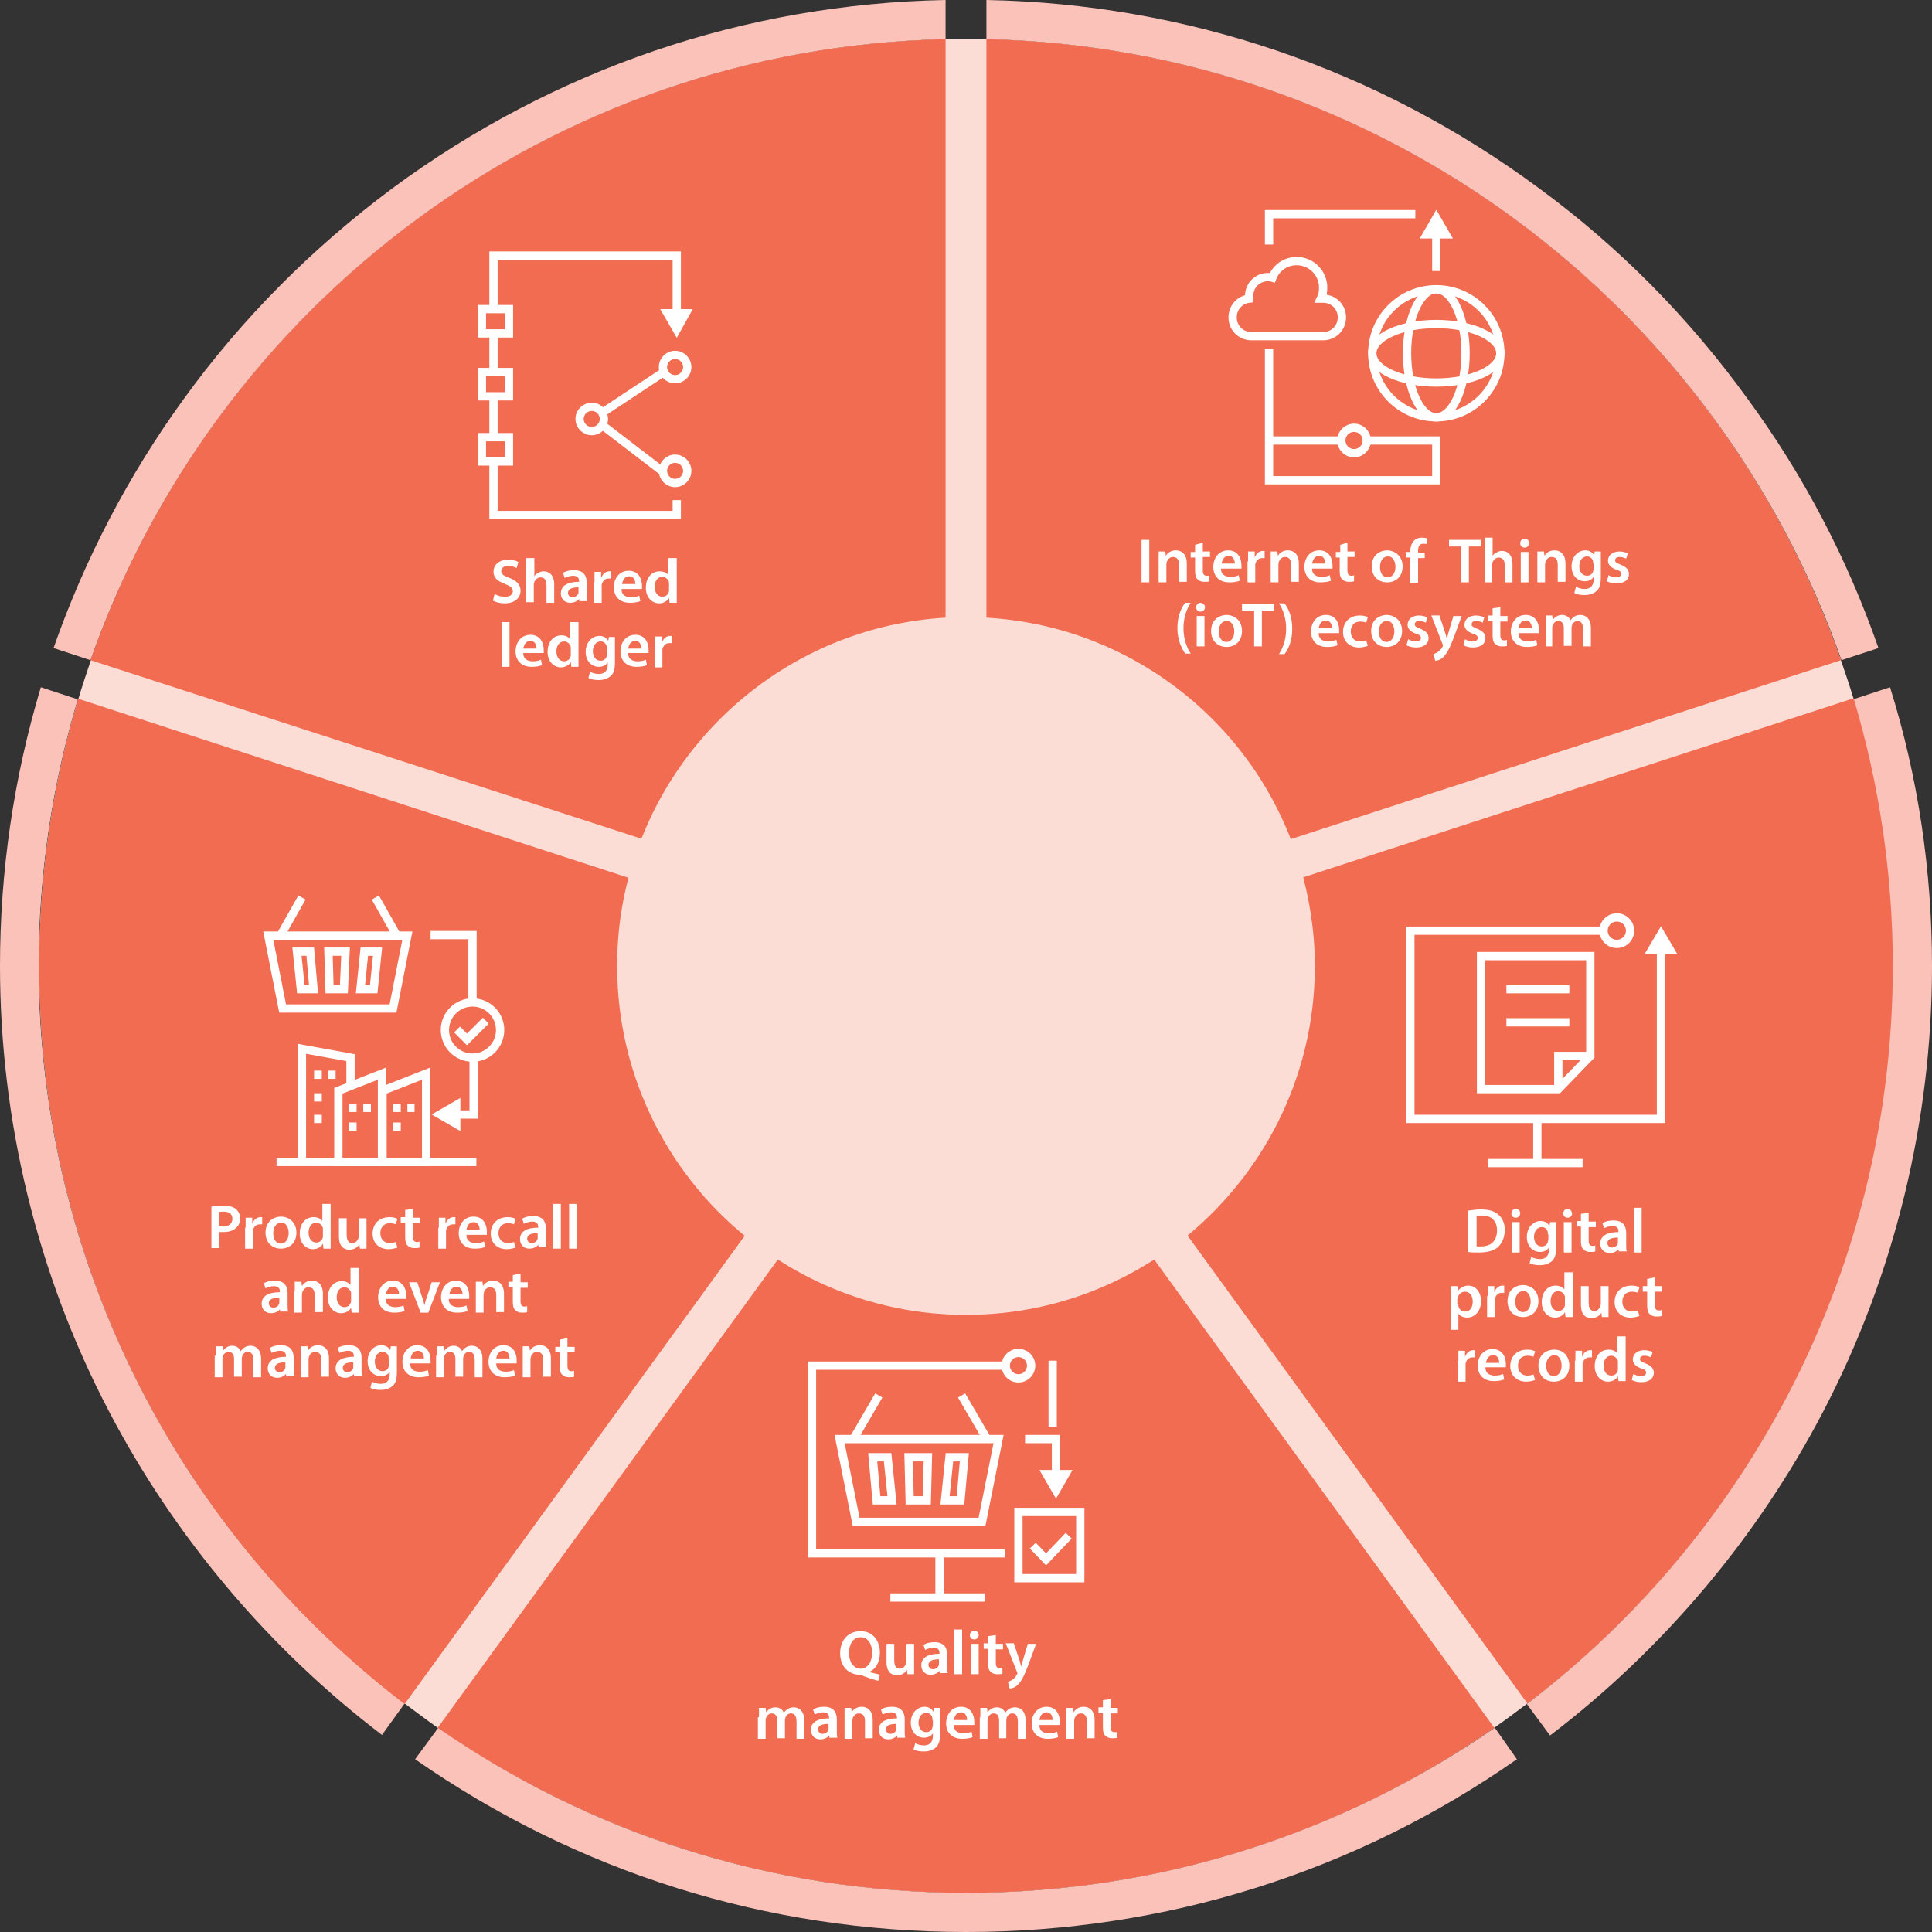 <?xml version="1.0" encoding="utf-8"?>
<!-- Generator: Adobe Illustrator 22.1.0, SVG Export Plug-In . SVG Version: 6.00 Build 0)  -->
<svg version="1.1" xmlns="http://www.w3.org/2000/svg" xmlns:xlink="http://www.w3.org/1999/xlink" x="0px" y="0px" width="350px"
	 height="350px" viewBox="0 0 350 350" style="enable-background:new 0 0 350 350;" xml:space="preserve">
<rect x="0" y="0" width="350" height="350" fill="#333333" stroke="none"/>
<style type="text/css">
	.st0{fill:#FCDDD6;}
	.st1{fill:#FBC2BA;}
	.st2{fill:#F16C51;}
	.st3{fill:#ECE1CE;}
	.st4{fill:#EAC8A5;}
	.st5{fill:#DF9926;}
	.st6{fill:#D8E7DA;}
	.st7{fill:#A8D7CD;}
	.st8{fill:#00B28F;}
	.st9{fill:#92D1FF;}
	.st10{fill:#0F9FFA;}
	.st11{fill:none;}
	.st12{fill:none;stroke:#FFFFFF;stroke-width:1.5;stroke-miterlimit:10;}
	.st13{display:none;}
	.st14{display:inline;}
	.st15{fill:none;stroke:#061838;stroke-width:0.589;stroke-miterlimit:10;}
	.st16{fill:none;stroke:#000000;stroke-width:0.14;stroke-miterlimit:10;}
	.st17{fill:none;stroke:#020204;stroke-width:0.216;stroke-miterlimit:10;}
	.st18{fill:none;stroke:#FFFFFF;stroke-width:1.5;stroke-linejoin:bevel;stroke-miterlimit:10;}
	.st19{fill:#FFFFFF;}
	.st20{fill:none;stroke:#FFFFFF;stroke-width:1.5;stroke-linecap:square;stroke-miterlimit:10;}
	.st21{fill:none;stroke:#FFFFFF;stroke-width:1.5;stroke-miterlimit:22.926;}
	.st22{fill:none;stroke:#FFFFFF;stroke-width:1.499;stroke-miterlimit:22.926;}
	.st23{fill:none;stroke:#FFFFFF;stroke-width:1.499;stroke-miterlimit:10;}
	.st24{fill:none;stroke:#FFFFFF;stroke-width:1.5;stroke-linecap:square;stroke-miterlimit:10;}
	.st25{fill:none;stroke:#FFFFFF;stroke-width:1.499;}
	.st26{fill:none;stroke:#FFFFFF;stroke-width:1.5;stroke-linecap:square;stroke-miterlimit:10;}
	.st27{fill:none;stroke:#FFFFFF;stroke-width:1.5;stroke-linejoin:bevel;}
	.st28{fill:none;stroke:#FFFFFF;stroke-width:1.5;stroke-miterlimit:10;stroke-dasharray:5,5;}
</style>
<g id="Layer_3">
	<path class="st0" d="M342.9,175c0,54.5-26,103-66.2,133.6c-2,1.5-4,3-6,4.4c-27.2,18.9-60.1,29.9-95.7,29.9
		c-35.6,0-68.5-11.1-95.7-29.9c-2-1.4-4-2.9-6-4.4C33.1,278,7.1,229.5,7.1,175c0-16.8,2.5-33.1,7.1-48.4c0.7-2.4,1.5-4.7,2.3-7.1
		C39,55.2,99.6,8.7,171.3,7.1c1.2,0,2.5,0,3.7,0c1.2,0,2.5,0,3.7,0C250.4,8.7,311,55.2,333.5,119.6c0.8,2.3,1.6,4.7,2.3,7v0
		C340.4,141.9,342.9,158.2,342.9,175z"/>
	<path class="st1" d="M171.3,0v7.1C99.6,8.7,39,55.2,16.4,119.6l-6.7-2.2c5.6-16,13.5-31.2,23.5-45c10.6-14.7,23.4-27.5,37.9-38.3
		C100.4,12.5,134.9,0.7,171.3,0z"/>
	<path class="st2" d="M171.3,7.1v117.3c-19.2,1.4-35.9,13.5-43.2,31.4L16.4,119.6C39,55.2,99.6,8.7,171.3,7.1z"/>
	<path class="st1" d="M340.3,117.4l-6.7,2.2C311,55.2,250.4,8.7,178.7,7.1V0c36.3,0.7,70.9,12.5,100.1,34.1
		c14.6,10.7,27.3,23.6,37.9,38.3C326.8,86.2,334.7,101.3,340.3,117.4z"/>
	<path class="st2" d="M333.5,119.6l-111.6,36.3c-7.3-17.9-24-30-43.2-31.4V7.1C250.4,8.7,311,55.2,333.5,119.6z"/>
	<path class="st1" d="M73.3,308.6l-4.1,5.7c-20.5-15.6-37.6-35.9-49.5-58.7C6.8,231,0,203.1,0,175c0-17.2,2.5-34.2,7.4-50.5l6.7,2.2
		c-4.6,15.3-7.1,31.6-7.1,48.4C7.1,229.5,33.1,278,73.3,308.6z"/>
	<path class="st2" d="M142.3,213.7l-69,95C33.1,278,7.1,229.5,7.1,175c0-16.8,2.5-33.1,7.1-48.4l111.6,36.3c-1,3.9-1.5,8-1.5,12.1
		C124.3,189.9,131,204.1,142.3,213.7z"/>
	<path class="st1" d="M274.8,318.7C245.5,339.2,211,350,175,350c-36,0-70.4-10.8-99.8-31.3l4.2-5.7c27.1,18.9,60.1,29.9,95.7,29.9
		c35.6,0,68.5-11.1,95.7-29.9L274.8,318.7z"/>
	<path class="st2" d="M270.7,313c-27.2,18.9-60.1,29.9-95.7,29.9c-35.6,0-68.5-11.1-95.7-29.9l69-95c8,5,17.2,7.6,26.7,7.6
		c9.5,0,18.7-2.6,26.7-7.6L270.7,313z"/>
	<path class="st1" d="M350,175c0,28.1-6.8,56-19.7,80.7c-11.9,22.8-29,43.1-49.5,58.7l-4.2-5.7c40.3-30.7,66.2-79.1,66.2-133.6
		c0-16.8-2.5-33.1-7.1-48.4v0l6.7-2.2C347.5,140.8,350,157.8,350,175z"/>
	<path class="st2" d="M342.9,175c0,54.5-26,103-66.2,133.6l-69-95c11.3-9.6,18-23.8,18-38.7c0-4.1-0.5-8.1-1.5-12.1l111.6-36.3
		C340.4,141.9,342.9,158.2,342.9,175z"/>
	<path class="st0" d="M238.2,175c0,20.5-9.8,38.7-24.9,50.3c-0.7,0.6-1.5,1.1-2.3,1.6c-10.2,7.1-22.6,11.3-36,11.3
		c-13.4,0-25.8-4.2-36-11.3c-0.8-0.5-1.5-1.1-2.3-1.6c-15.1-11.5-24.9-29.8-24.9-50.3c0-6.3,0.9-12.4,2.7-18.2
		c0.3-0.9,0.6-1.8,0.9-2.7c8.5-24.2,31.3-41.7,58.2-42.3c0.5,0,0.9,0,1.4,0c0.5,0,0.9,0,1.4,0c27,0.6,49.8,18.1,58.2,42.3
		c0.3,0.9,0.6,1.8,0.9,2.7v0C237.2,162.6,238.2,168.7,238.2,175z"/>
</g>
<g id="Layer_1" class="st13">
	<g class="st14">
		<rect x="216.1" y="28.3" class="st16" width="10" height="10"/>
		<rect x="226.1" y="28.3" class="st16" width="10" height="10"/>
		<rect x="236.1" y="28.3" class="st16" width="10" height="10"/>
		<rect x="246.1" y="28.3" class="st16" width="10" height="10"/>
		<rect x="256.1" y="28.3" class="st16" width="10" height="10"/>
		<rect x="266.1" y="28.3" class="st16" width="10" height="10"/>
		<rect x="216.1" y="38.3" class="st16" width="10" height="10"/>
		<rect x="226.1" y="38.3" class="st16" width="10" height="10"/>
		<rect x="236.1" y="38.3" class="st16" width="10" height="10"/>
		<rect x="246.1" y="38.3" class="st16" width="10" height="10"/>
		<rect x="256.1" y="38.3" class="st16" width="10" height="10"/>
		<rect x="266.1" y="38.3" class="st16" width="10" height="10"/>
		<rect x="216.1" y="48.3" class="st16" width="10" height="10"/>
		<rect x="226.1" y="48.3" class="st16" width="10" height="10"/>
		<rect x="236.1" y="48.3" class="st16" width="10" height="10"/>
		<rect x="246.1" y="48.3" class="st16" width="10" height="10"/>
		<rect x="256.1" y="48.3" class="st16" width="10" height="10"/>
		<rect x="266.1" y="48.3" class="st16" width="10" height="10"/>
		<rect x="216.1" y="58.3" class="st16" width="10" height="10"/>
		<rect x="226.1" y="58.3" class="st16" width="10" height="10"/>
		<rect x="236.1" y="58.3" class="st16" width="10" height="10"/>
		<rect x="246.1" y="58.3" class="st16" width="10" height="10"/>
		<rect x="256.1" y="58.3" class="st16" width="10" height="10"/>
		<rect x="266.1" y="58.3" class="st16" width="10" height="10"/>
		<rect x="216.1" y="68.3" class="st16" width="10" height="10"/>
		<rect x="226.1" y="68.3" class="st16" width="10" height="10"/>
		<rect x="236.1" y="68.3" class="st16" width="10" height="10"/>
		<rect x="246.1" y="68.3" class="st16" width="10" height="10"/>
		<rect x="256.1" y="68.3" class="st16" width="10" height="10"/>
		<rect x="266.1" y="68.3" class="st16" width="10" height="10"/>
		<rect x="216.1" y="78.3" class="st16" width="10" height="10"/>
		<rect x="226.1" y="78.3" class="st16" width="10" height="10"/>
		<rect x="236.1" y="78.3" class="st16" width="10" height="10"/>
		<rect x="246.1" y="78.3" class="st16" width="10" height="10"/>
		<rect x="256.1" y="78.3" class="st16" width="10" height="10"/>
		<rect x="266.1" y="78.3" class="st16" width="10" height="10"/>
		<rect x="216.1" y="88.3" class="st16" width="10" height="10"/>
		<rect x="226.1" y="88.3" class="st16" width="10" height="10"/>
		<rect x="236.1" y="88.3" class="st16" width="10" height="10"/>
		<rect x="246.1" y="88.3" class="st16" width="10" height="10"/>
		<rect x="256.1" y="88.3" class="st16" width="10" height="10"/>
		<rect x="266.1" y="88.3" class="st16" width="10" height="10"/>
	</g>
	<g class="st14">
		<rect x="78.5" y="36.3" class="st16" width="10" height="10"/>
		<rect x="88.5" y="36.3" class="st16" width="10" height="10"/>
		<rect x="98.5" y="36.3" class="st16" width="10" height="10"/>
		<rect x="108.5" y="36.3" class="st16" width="10" height="10"/>
		<rect x="118.5" y="36.3" class="st16" width="10" height="10"/>
		<rect x="128.5" y="36.3" class="st16" width="10" height="10"/>
		<rect x="78.5" y="46.3" class="st16" width="10" height="10"/>
		<rect x="88.5" y="46.3" class="st16" width="10" height="10"/>
		<rect x="98.5" y="46.3" class="st16" width="10" height="10"/>
		<rect x="108.5" y="46.3" class="st16" width="10" height="10"/>
		<rect x="118.5" y="46.3" class="st16" width="10" height="10"/>
		<rect x="128.5" y="46.3" class="st16" width="10" height="10"/>
		<rect x="78.5" y="56.3" class="st16" width="10" height="10"/>
		<rect x="88.5" y="56.3" class="st16" width="10" height="10"/>
		<rect x="98.5" y="56.3" class="st16" width="10" height="10"/>
		<rect x="108.5" y="56.3" class="st16" width="10" height="10"/>
		<rect x="118.5" y="56.3" class="st16" width="10" height="10"/>
		<rect x="128.5" y="56.3" class="st16" width="10" height="10"/>
		<rect x="78.5" y="66.3" class="st16" width="10" height="10"/>
		<rect x="88.5" y="66.3" class="st16" width="10" height="10"/>
		<rect x="98.5" y="66.3" class="st16" width="10" height="10"/>
		<rect x="108.5" y="66.3" class="st16" width="10" height="10"/>
		<rect x="118.5" y="66.3" class="st16" width="10" height="10"/>
		<rect x="128.5" y="66.3" class="st16" width="10" height="10"/>
		<rect x="78.5" y="76.3" class="st16" width="10" height="10"/>
		<rect x="88.5" y="76.3" class="st16" width="10" height="10"/>
		<rect x="98.5" y="76.3" class="st16" width="10" height="10"/>
		<rect x="108.5" y="76.3" class="st16" width="10" height="10"/>
		<rect x="118.5" y="76.3" class="st16" width="10" height="10"/>
		<rect x="128.5" y="76.3" class="st16" width="10" height="10"/>
		<rect x="78.5" y="86.3" class="st16" width="10" height="10"/>
		<rect x="88.5" y="86.3" class="st16" width="10" height="10"/>
		<rect x="98.5" y="86.3" class="st16" width="10" height="10"/>
		<rect x="108.5" y="86.3" class="st16" width="10" height="10"/>
		<rect x="118.5" y="86.3" class="st16" width="10" height="10"/>
		<rect x="128.5" y="86.3" class="st16" width="10" height="10"/>
		<rect x="78.5" y="96.3" class="st16" width="10" height="10"/>
		<rect x="88.5" y="96.3" class="st16" width="10" height="10"/>
		<rect x="98.5" y="96.3" class="st16" width="10" height="10"/>
		<rect x="108.5" y="96.3" class="st16" width="10" height="10"/>
		<rect x="118.5" y="96.3" class="st16" width="10" height="10"/>
		<rect x="128.5" y="96.3" class="st16" width="10" height="10"/>
	</g>
	<g class="st14">
		<rect x="39.5" y="149.9" class="st16" width="10" height="10"/>
		<rect x="49.5" y="149.9" class="st16" width="10" height="10"/>
		<rect x="59.5" y="149.9" class="st16" width="10" height="10"/>
		<rect x="69.5" y="149.9" class="st16" width="10" height="10"/>
		<rect x="79.5" y="149.9" class="st16" width="10" height="10"/>
		<rect x="89.5" y="149.9" class="st16" width="10" height="10"/>
		<rect x="39.5" y="159.9" class="st16" width="10" height="10"/>
		<rect x="49.5" y="159.9" class="st16" width="10" height="10"/>
		<rect x="59.5" y="159.9" class="st16" width="10" height="10"/>
		<rect x="69.5" y="159.9" class="st16" width="10" height="10"/>
		<rect x="79.5" y="159.9" class="st16" width="10" height="10"/>
		<rect x="89.5" y="159.9" class="st16" width="10" height="10"/>
		<rect x="39.5" y="169.9" class="st16" width="10" height="10"/>
		<rect x="49.5" y="169.9" class="st16" width="10" height="10"/>
		<rect x="59.5" y="169.9" class="st16" width="10" height="10"/>
		<rect x="69.5" y="169.9" class="st16" width="10" height="10"/>
		<rect x="79.5" y="169.9" class="st16" width="10" height="10"/>
		<rect x="89.5" y="169.9" class="st16" width="10" height="10"/>
		<rect x="39.5" y="179.9" class="st16" width="10" height="10"/>
		<rect x="49.5" y="179.9" class="st16" width="10" height="10"/>
		<rect x="59.5" y="179.9" class="st16" width="10" height="10"/>
		<rect x="69.5" y="179.9" class="st16" width="10" height="10"/>
		<rect x="79.5" y="179.9" class="st16" width="10" height="10"/>
		<rect x="89.5" y="179.9" class="st16" width="10" height="10"/>
		<rect x="39.5" y="189.9" class="st16" width="10" height="10"/>
		<rect x="49.5" y="189.9" class="st16" width="10" height="10"/>
		<rect x="59.5" y="189.9" class="st16" width="10" height="10"/>
		<rect x="69.5" y="189.9" class="st16" width="10" height="10"/>
		<rect x="79.5" y="189.9" class="st16" width="10" height="10"/>
		<rect x="89.5" y="189.9" class="st16" width="10" height="10"/>
		<rect x="39.5" y="199.9" class="st16" width="10" height="10"/>
		<rect x="49.5" y="199.9" class="st16" width="10" height="10"/>
		<rect x="59.5" y="199.9" class="st16" width="10" height="10"/>
		<rect x="69.5" y="199.9" class="st16" width="10" height="10"/>
		<rect x="79.5" y="199.9" class="st16" width="10" height="10"/>
		<rect x="89.5" y="199.9" class="st16" width="10" height="10"/>
		<rect x="39.5" y="209.9" class="st16" width="10" height="10"/>
		<rect x="49.5" y="209.9" class="st16" width="10" height="10"/>
		<rect x="59.5" y="209.9" class="st16" width="10" height="10"/>
		<rect x="69.5" y="209.9" class="st16" width="10" height="10"/>
		<rect x="79.5" y="209.9" class="st16" width="10" height="10"/>
		<rect x="89.5" y="209.9" class="st16" width="10" height="10"/>
	</g>
	<g class="st14">
		<rect x="140.7" y="236.5" class="st16" width="10" height="10"/>
		<rect x="150.7" y="236.5" class="st16" width="10" height="10"/>
		<rect x="160.7" y="236.5" class="st16" width="10" height="10"/>
		<rect x="170.7" y="236.5" class="st16" width="10" height="10"/>
		<rect x="180.7" y="236.5" class="st16" width="10" height="10"/>
		<rect x="190.7" y="236.5" class="st16" width="10" height="10"/>
		<rect x="140.7" y="246.5" class="st16" width="10" height="10"/>
		<rect x="150.7" y="246.5" class="st16" width="10" height="10"/>
		<rect x="160.7" y="246.5" class="st16" width="10" height="10"/>
		<rect x="170.7" y="246.5" class="st16" width="10" height="10"/>
		<rect x="180.7" y="246.5" class="st16" width="10" height="10"/>
		<rect x="190.7" y="246.5" class="st16" width="10" height="10"/>
		<rect x="140.7" y="256.5" class="st16" width="10" height="10"/>
		<rect x="150.7" y="256.5" class="st16" width="10" height="10"/>
		<rect x="160.7" y="256.5" class="st16" width="10" height="10"/>
		<rect x="170.7" y="256.5" class="st16" width="10" height="10"/>
		<rect x="180.7" y="256.5" class="st16" width="10" height="10"/>
		<rect x="190.7" y="256.5" class="st16" width="10" height="10"/>
		<rect x="140.7" y="266.5" class="st16" width="10" height="10"/>
		<rect x="150.7" y="266.5" class="st16" width="10" height="10"/>
		<rect x="160.7" y="266.5" class="st16" width="10" height="10"/>
		<rect x="170.7" y="266.5" class="st16" width="10" height="10"/>
		<rect x="180.7" y="266.5" class="st16" width="10" height="10"/>
		<rect x="190.7" y="266.5" class="st16" width="10" height="10"/>
		<rect x="140.7" y="276.5" class="st16" width="10" height="10"/>
		<rect x="150.7" y="276.5" class="st16" width="10" height="10"/>
		<rect x="160.7" y="276.5" class="st16" width="10" height="10"/>
		<rect x="170.7" y="276.5" class="st16" width="10" height="10"/>
		<rect x="180.7" y="276.5" class="st16" width="10" height="10"/>
		<rect x="190.7" y="276.5" class="st16" width="10" height="10"/>
		<rect x="140.7" y="286.5" class="st16" width="10" height="10"/>
		<rect x="150.7" y="286.5" class="st16" width="10" height="10"/>
		<rect x="160.7" y="286.5" class="st16" width="10" height="10"/>
		<rect x="170.7" y="286.5" class="st16" width="10" height="10"/>
		<rect x="180.7" y="286.5" class="st16" width="10" height="10"/>
		<rect x="190.7" y="286.5" class="st16" width="10" height="10"/>
		<rect x="140.7" y="296.5" class="st16" width="10" height="10"/>
		<rect x="150.7" y="296.5" class="st16" width="10" height="10"/>
		<rect x="160.7" y="296.5" class="st16" width="10" height="10"/>
		<rect x="170.7" y="296.5" class="st16" width="10" height="10"/>
		<rect x="180.7" y="296.5" class="st16" width="10" height="10"/>
		<rect x="190.7" y="296.5" class="st16" width="10" height="10"/>
	</g>
	<g class="st14">
		<rect x="247.4" y="149.2" class="st16" width="10" height="10"/>
		<rect x="257.4" y="149.2" class="st16" width="10" height="10"/>
		<rect x="267.4" y="149.2" class="st16" width="10" height="10"/>
		<rect x="277.4" y="149.2" class="st16" width="10" height="10"/>
		<rect x="287.4" y="149.2" class="st16" width="10" height="10"/>
		<rect x="297.4" y="149.2" class="st16" width="10" height="10"/>
		<rect x="247.4" y="159.2" class="st16" width="10" height="10"/>
		<rect x="257.4" y="159.2" class="st16" width="10" height="10"/>
		<rect x="267.4" y="159.2" class="st16" width="10" height="10"/>
		<rect x="277.4" y="159.2" class="st16" width="10" height="10"/>
		<rect x="287.4" y="159.2" class="st16" width="10" height="10"/>
		<rect x="297.4" y="159.2" class="st16" width="10" height="10"/>
		<rect x="247.4" y="169.2" class="st16" width="10" height="10"/>
		<rect x="257.4" y="169.2" class="st16" width="10" height="10"/>
		<rect x="267.4" y="169.2" class="st16" width="10" height="10"/>
		<rect x="277.4" y="169.2" class="st16" width="10" height="10"/>
		<rect x="287.4" y="169.2" class="st16" width="10" height="10"/>
		<rect x="297.4" y="169.2" class="st16" width="10" height="10"/>
		<rect x="247.4" y="179.2" class="st16" width="10" height="10"/>
		<rect x="257.4" y="179.2" class="st16" width="10" height="10"/>
		<rect x="267.4" y="179.2" class="st16" width="10" height="10"/>
		<rect x="277.4" y="179.2" class="st16" width="10" height="10"/>
		<rect x="287.4" y="179.2" class="st16" width="10" height="10"/>
		<rect x="297.4" y="179.2" class="st16" width="10" height="10"/>
		<rect x="247.4" y="189.2" class="st16" width="10" height="10"/>
		<rect x="257.4" y="189.2" class="st16" width="10" height="10"/>
		<rect x="267.4" y="189.2" class="st16" width="10" height="10"/>
		<rect x="277.4" y="189.2" class="st16" width="10" height="10"/>
		<rect x="287.4" y="189.2" class="st16" width="10" height="10"/>
		<rect x="297.4" y="189.2" class="st16" width="10" height="10"/>
		<rect x="247.4" y="199.2" class="st16" width="10" height="10"/>
		<rect x="257.4" y="199.2" class="st16" width="10" height="10"/>
		<rect x="267.4" y="199.2" class="st16" width="10" height="10"/>
		<rect x="277.4" y="199.2" class="st16" width="10" height="10"/>
		<rect x="287.4" y="199.2" class="st16" width="10" height="10"/>
		<rect x="297.4" y="199.2" class="st16" width="10" height="10"/>
		<rect x="247.4" y="209.2" class="st16" width="10" height="10"/>
		<rect x="257.4" y="209.2" class="st16" width="10" height="10"/>
		<rect x="267.4" y="209.2" class="st16" width="10" height="10"/>
		<rect x="277.4" y="209.2" class="st16" width="10" height="10"/>
		<rect x="287.4" y="209.2" class="st16" width="10" height="10"/>
		<rect x="297.4" y="209.2" class="st16" width="10" height="10"/>
	</g>
</g>
<g id="Layer_4">
	<g>
		<g>
			<path class="st19" d="M208.2,97.8v7.7h-1.4v-7.7H208.2z"/>
			<path class="st19" d="M209.9,101.6c0-0.6,0-1.2,0-1.7h1.2l0.1,0.8h0c0.2-0.4,0.8-1,1.8-1c1,0,2,0.6,2,2.4v3.3h-1.4v-3.1
				c0-0.8-0.3-1.4-1.1-1.4c-0.6,0-0.9,0.4-1.1,0.8c0,0.1-0.1,0.3-0.1,0.5v3.3h-1.4V101.6z"/>
			<path class="st19" d="M217.9,98.3v1.6h1.3v1h-1.3v2.4c0,0.7,0.2,1,0.7,1c0.2,0,0.4,0,0.5-0.1l0,1.1c-0.2,0.1-0.6,0.1-1,0.1
				c-0.5,0-0.9-0.2-1.2-0.5c-0.3-0.3-0.4-0.8-0.4-1.5V101h-0.8v-1h0.8v-1.3L217.9,98.3z"/>
			<path class="st19" d="M221.2,103.1c0,1,0.8,1.4,1.7,1.4c0.6,0,1.1-0.1,1.5-0.3l0.2,1c-0.5,0.2-1.1,0.3-1.9,0.3
				c-1.8,0-2.9-1.1-2.9-2.8c0-1.5,0.9-3,2.7-3c1.8,0,2.4,1.5,2.4,2.7c0,0.3,0,0.5,0,0.6H221.2z M223.7,102.1c0-0.5-0.2-1.4-1.1-1.4
				c-0.9,0-1.2,0.8-1.3,1.4H223.7z"/>
			<path class="st19" d="M226.1,101.7c0-0.8,0-1.3,0-1.8h1.2l0,1.1h0c0.3-0.8,0.9-1.2,1.5-1.2c0.1,0,0.2,0,0.3,0v1.3
				c-0.1,0-0.2,0-0.4,0c-0.7,0-1.1,0.4-1.3,1.1c0,0.1,0,0.3,0,0.4v2.9h-1.4V101.7z"/>
			<path class="st19" d="M230.2,101.6c0-0.6,0-1.2,0-1.7h1.2l0.1,0.8h0c0.2-0.4,0.8-1,1.8-1c1,0,2,0.6,2,2.4v3.3h-1.4v-3.1
				c0-0.8-0.3-1.4-1.1-1.4c-0.6,0-0.9,0.4-1.1,0.8c0,0.1-0.1,0.3-0.1,0.5v3.3h-1.4V101.6z"/>
			<path class="st19" d="M237.7,103.1c0,1,0.8,1.4,1.7,1.4c0.6,0,1.1-0.1,1.5-0.3l0.2,1c-0.5,0.2-1.1,0.3-1.9,0.3
				c-1.8,0-2.9-1.1-2.9-2.8c0-1.5,0.9-3,2.7-3c1.8,0,2.4,1.5,2.4,2.7c0,0.3,0,0.5,0,0.6H237.7z M240.1,102.1c0-0.5-0.2-1.4-1.1-1.4
				c-0.9,0-1.2,0.8-1.3,1.4H240.1z"/>
			<path class="st19" d="M244.1,98.3v1.6h1.3v1h-1.3v2.4c0,0.7,0.2,1,0.7,1c0.2,0,0.4,0,0.5-0.1l0,1.1c-0.2,0.1-0.6,0.1-1,0.1
				c-0.5,0-0.9-0.2-1.2-0.5c-0.3-0.3-0.4-0.8-0.4-1.5V101H242v-1h0.8v-1.3L244.1,98.3z"/>
			<path class="st19" d="M254.1,102.6c0,2-1.4,2.9-2.8,2.9c-1.6,0-2.8-1.1-2.8-2.9c0-1.8,1.2-2.9,2.9-2.9
				C253,99.8,254.1,101,254.1,102.6z M250,102.7c0,1.1,0.5,1.9,1.4,1.9c0.8,0,1.4-0.8,1.4-1.9c0-0.9-0.4-1.9-1.3-1.9
				C250.4,100.8,250,101.8,250,102.7z"/>
			<path class="st19" d="M255.5,105.5V101h-0.8v-1h0.8v-0.2c0-0.7,0.2-1.4,0.7-1.9c0.4-0.4,1-0.5,1.4-0.5c0.4,0,0.7,0.1,0.9,0.1
				l-0.1,1.1c-0.1-0.1-0.3-0.1-0.6-0.1c-0.7,0-0.9,0.6-0.9,1.3v0.3h1.2v1h-1.2v4.5H255.5z"/>
			<path class="st19" d="M264.7,99h-2.2v-1.2h5.8V99h-2.2v6.5h-1.4V99z"/>
			<path class="st19" d="M269,97.4h1.4v3.3h0c0.2-0.3,0.4-0.5,0.7-0.6c0.3-0.2,0.6-0.3,1-0.3c0.9,0,1.9,0.6,1.9,2.4v3.3h-1.4v-3.1
				c0-0.8-0.3-1.4-1.1-1.4c-0.5,0-0.9,0.4-1.1,0.8c0,0.1-0.1,0.3-0.1,0.4v3.3H269V97.4z"/>
			<path class="st19" d="M277,98.4c0,0.4-0.3,0.8-0.8,0.8c-0.5,0-0.8-0.3-0.8-0.8c0-0.4,0.3-0.8,0.8-0.8
				C276.7,97.6,277,97.9,277,98.4z M275.5,105.5v-5.5h1.4v5.5H275.5z"/>
			<path class="st19" d="M278.5,101.6c0-0.6,0-1.2,0-1.7h1.2l0.1,0.8h0c0.2-0.4,0.8-1,1.8-1c1,0,2,0.6,2,2.4v3.3h-1.4v-3.1
				c0-0.8-0.3-1.4-1.1-1.4c-0.6,0-0.9,0.4-1.1,0.8c0,0.1-0.1,0.3-0.1,0.5v3.3h-1.4V101.6z"/>
			<path class="st19" d="M290,99.9c0,0.4,0,0.8,0,1.6v3.1c0,1.2-0.2,2-0.8,2.5c-0.6,0.5-1.4,0.7-2.1,0.7c-0.7,0-1.5-0.1-1.9-0.4
				l0.3-1.1c0.4,0.2,0.9,0.4,1.6,0.4c0.9,0,1.6-0.5,1.6-1.7v-0.5h0c-0.3,0.5-0.9,0.8-1.6,0.8c-1.4,0-2.4-1.1-2.4-2.7
				c0-1.8,1.2-2.9,2.5-2.9c0.8,0,1.3,0.4,1.6,0.9h0l0.1-0.7H290z M288.6,102.1c0-0.1,0-0.3,0-0.4c-0.1-0.5-0.5-0.9-1.1-0.9
				c-0.8,0-1.4,0.7-1.4,1.8c0,0.9,0.5,1.7,1.4,1.7c0.5,0,1-0.3,1.1-0.8c0-0.1,0.1-0.3,0.1-0.5V102.1z"/>
			<path class="st19" d="M291.4,104.2c0.3,0.2,0.9,0.4,1.4,0.4c0.6,0,0.9-0.3,0.9-0.6c0-0.4-0.2-0.6-0.9-0.8c-1.1-0.4-1.5-1-1.5-1.6
				c0-1,0.8-1.7,2.1-1.7c0.6,0,1.1,0.2,1.5,0.3l-0.3,1c-0.2-0.1-0.7-0.3-1.2-0.3c-0.5,0-0.8,0.2-0.8,0.6c0,0.4,0.3,0.5,1,0.8
				c1,0.4,1.5,0.9,1.5,1.7c0,1-0.8,1.7-2.3,1.7c-0.7,0-1.3-0.2-1.7-0.4L291.4,104.2z"/>
			<path class="st19" d="M215.7,109.2c-0.7,1.1-1.3,2.6-1.3,4.6c0,2,0.6,3.5,1.3,4.6h-1c-0.6-0.9-1.4-2.4-1.4-4.6
				c0-2.2,0.7-3.7,1.4-4.6H215.7z"/>
			<path class="st19" d="M218.3,110c0,0.4-0.3,0.8-0.8,0.8c-0.5,0-0.8-0.3-0.8-0.8c0-0.4,0.3-0.8,0.8-0.8
				C218,109.3,218.3,109.6,218.3,110z M216.8,117.1v-5.5h1.4v5.5H216.8z"/>
			<path class="st19" d="M225,114.3c0,2-1.4,2.9-2.8,2.9c-1.6,0-2.8-1.1-2.8-2.9c0-1.8,1.2-2.9,2.9-2.9
				C223.9,111.5,225,112.6,225,114.3z M220.8,114.4c0,1.1,0.5,1.9,1.4,1.9c0.8,0,1.4-0.8,1.4-1.9c0-0.9-0.4-1.9-1.3-1.9
				C221.2,112.5,220.8,113.4,220.8,114.4z"/>
			<path class="st19" d="M227.1,110.6H225v-1.2h5.8v1.2h-2.2v6.5h-1.4V110.6z"/>
			<path class="st19" d="M231.7,118.5c0.7-1.1,1.3-2.6,1.3-4.6s-0.6-3.5-1.3-4.6h1c0.7,0.9,1.4,2.4,1.4,4.6c0,2.2-0.7,3.7-1.4,4.6
				H231.7z"/>
			<path class="st19" d="M238.9,114.8c0,1,0.8,1.4,1.7,1.4c0.6,0,1.1-0.1,1.5-0.3l0.2,1c-0.5,0.2-1.1,0.3-1.9,0.3
				c-1.8,0-2.9-1.1-2.9-2.8c0-1.5,0.9-3,2.7-3c1.8,0,2.4,1.5,2.4,2.7c0,0.3,0,0.5,0,0.6H238.9z M241.3,113.8c0-0.5-0.2-1.4-1.1-1.4
				c-0.9,0-1.2,0.8-1.3,1.4H241.3z"/>
			<path class="st19" d="M247.8,117c-0.3,0.1-0.9,0.3-1.6,0.3c-1.7,0-2.9-1.1-2.9-2.8c0-1.7,1.1-3,3.1-3c0.5,0,1,0.1,1.4,0.3l-0.3,1
				c-0.2-0.1-0.6-0.2-1.1-0.2c-1.1,0-1.7,0.8-1.7,1.8c0,1.1,0.7,1.8,1.7,1.8c0.5,0,0.8-0.1,1.1-0.2L247.8,117z"/>
			<path class="st19" d="M254,114.3c0,2-1.4,2.9-2.8,2.9c-1.6,0-2.8-1.1-2.8-2.9c0-1.8,1.2-2.9,2.9-2.9
				C252.9,111.5,254,112.6,254,114.3z M249.8,114.4c0,1.1,0.5,1.9,1.4,1.9c0.8,0,1.4-0.8,1.4-1.9c0-0.9-0.4-1.9-1.3-1.9
				C250.2,112.5,249.8,113.4,249.8,114.4z"/>
			<path class="st19" d="M255.1,115.8c0.3,0.2,0.9,0.4,1.4,0.4c0.6,0,0.9-0.3,0.9-0.6c0-0.4-0.2-0.6-0.9-0.8c-1.1-0.4-1.5-1-1.5-1.6
				c0-1,0.8-1.7,2.1-1.7c0.6,0,1.1,0.2,1.5,0.3l-0.3,1c-0.2-0.1-0.7-0.3-1.2-0.3c-0.5,0-0.8,0.2-0.8,0.6c0,0.4,0.3,0.5,1,0.8
				c1,0.4,1.5,0.9,1.5,1.7c0,1-0.8,1.7-2.3,1.7c-0.7,0-1.3-0.2-1.7-0.4L255.1,115.8z"/>
			<path class="st19" d="M260.8,111.6l1,3c0.1,0.3,0.2,0.8,0.3,1.1h0c0.1-0.3,0.2-0.7,0.3-1.1l0.9-3h1.5l-1.4,3.8
				c-0.8,2.1-1.3,3-1.9,3.6c-0.5,0.5-1.1,0.7-1.5,0.7l-0.3-1.2c0.2-0.1,0.5-0.2,0.8-0.4c0.3-0.2,0.6-0.5,0.8-0.9
				c0.1-0.1,0.1-0.2,0.1-0.3c0-0.1,0-0.1-0.1-0.3l-2-5.1H260.8z"/>
			<path class="st19" d="M265.4,115.8c0.3,0.2,0.9,0.4,1.4,0.4c0.6,0,0.9-0.3,0.9-0.6c0-0.4-0.2-0.6-0.9-0.8c-1.1-0.4-1.5-1-1.5-1.6
				c0-1,0.8-1.7,2.1-1.7c0.6,0,1.1,0.2,1.5,0.3l-0.3,1c-0.2-0.1-0.7-0.3-1.2-0.3c-0.5,0-0.8,0.2-0.8,0.6c0,0.4,0.3,0.5,1,0.8
				c1,0.4,1.5,0.9,1.5,1.7c0,1-0.8,1.7-2.3,1.7c-0.7,0-1.3-0.2-1.7-0.4L265.4,115.8z"/>
			<path class="st19" d="M271.8,110v1.6h1.3v1h-1.3v2.4c0,0.7,0.2,1,0.7,1c0.2,0,0.4,0,0.5-0.1l0,1.1c-0.2,0.1-0.6,0.1-1,0.1
				c-0.5,0-0.9-0.2-1.2-0.5c-0.3-0.3-0.4-0.8-0.4-1.5v-2.6h-0.8v-1h0.8v-1.3L271.8,110z"/>
			<path class="st19" d="M275.1,114.8c0,1,0.8,1.4,1.7,1.4c0.6,0,1.1-0.1,1.5-0.3l0.2,1c-0.5,0.2-1.1,0.3-1.9,0.3
				c-1.8,0-2.9-1.1-2.9-2.8c0-1.5,0.9-3,2.7-3c1.8,0,2.4,1.5,2.4,2.7c0,0.3,0,0.5,0,0.6H275.1z M277.5,113.8c0-0.5-0.2-1.4-1.1-1.4
				c-0.9,0-1.2,0.8-1.3,1.4H277.5z"/>
			<path class="st19" d="M280,113.2c0-0.6,0-1.2,0-1.7h1.2l0.1,0.8h0c0.3-0.4,0.8-0.9,1.7-0.9c0.7,0,1.3,0.4,1.5,1h0
				c0.2-0.3,0.4-0.5,0.7-0.7c0.3-0.2,0.7-0.3,1.1-0.3c0.9,0,1.9,0.6,1.9,2.4v3.3h-1.4v-3.1c0-0.9-0.3-1.5-1-1.5
				c-0.5,0-0.8,0.3-1,0.7c0,0.1-0.1,0.3-0.1,0.5v3.3h-1.4v-3.2c0-0.8-0.3-1.3-1-1.3c-0.5,0-0.9,0.4-1,0.8c-0.1,0.1-0.1,0.3-0.1,0.5
				v3.3H280V113.2z"/>
		</g>
		<g>
			<path class="st19" d="M89.6,107.6c0.5,0.3,1.1,0.5,1.9,0.5c0.9,0,1.4-0.4,1.4-1c0-0.6-0.4-0.9-1.4-1.3c-1.3-0.5-2.1-1.1-2.1-2.2
				c0-1.3,1-2.2,2.7-2.2c0.8,0,1.4,0.2,1.8,0.4l-0.3,1.1c-0.3-0.1-0.8-0.4-1.5-0.4c-0.9,0-1.3,0.5-1.3,0.9c0,0.6,0.4,0.9,1.5,1.3
				c1.3,0.5,2,1.2,2,2.3c0,1.2-0.9,2.3-2.9,2.3c-0.8,0-1.6-0.2-2.1-0.5L89.6,107.6z"/>
			<path class="st19" d="M95.4,101.1h1.4v3.3h0c0.2-0.3,0.4-0.5,0.7-0.6c0.3-0.2,0.6-0.3,1-0.3c0.9,0,1.9,0.6,1.9,2.4v3.3H99V106
				c0-0.8-0.3-1.4-1.1-1.4c-0.5,0-0.9,0.4-1.1,0.8c0,0.1-0.1,0.3-0.1,0.4v3.3h-1.4V101.1z"/>
			<path class="st19" d="M105,109.1l-0.1-0.6h0c-0.3,0.4-0.9,0.7-1.6,0.7c-1.1,0-1.7-0.8-1.7-1.7c0-1.4,1.2-2.1,3.3-2.1v-0.1
				c0-0.4-0.1-1-1.1-1c-0.5,0-1.1,0.2-1.5,0.4l-0.3-0.9c0.4-0.3,1.1-0.5,2-0.5c1.8,0,2.3,1.1,2.3,2.3v2c0,0.5,0,1,0.1,1.3H105z
				 M104.8,106.4c-1,0-1.9,0.2-1.9,1c0,0.5,0.4,0.8,0.8,0.8c0.6,0,1-0.4,1.1-0.8c0-0.1,0-0.2,0-0.3V106.4z"/>
			<path class="st19" d="M107.7,105.4c0-0.8,0-1.3,0-1.8h1.2l0,1.1h0c0.3-0.8,0.9-1.2,1.5-1.2c0.1,0,0.2,0,0.3,0v1.3
				c-0.1,0-0.2,0-0.4,0c-0.7,0-1.1,0.4-1.3,1.1c0,0.1,0,0.3,0,0.4v2.9h-1.4V105.4z"/>
			<path class="st19" d="M112.6,106.8c0,1,0.8,1.4,1.7,1.4c0.6,0,1.1-0.1,1.5-0.3l0.2,1c-0.5,0.2-1.1,0.3-1.9,0.3
				c-1.8,0-2.9-1.1-2.9-2.8c0-1.5,0.9-3,2.7-3c1.8,0,2.4,1.5,2.4,2.7c0,0.3,0,0.5,0,0.6H112.6z M115.1,105.8c0-0.5-0.2-1.4-1.1-1.4
				c-0.9,0-1.2,0.8-1.3,1.4H115.1z"/>
			<path class="st19" d="M122.6,101.1v6.5c0,0.6,0,1.2,0,1.6h-1.3l-0.1-0.9h0c-0.3,0.6-1,1-1.8,1c-1.3,0-2.4-1.1-2.4-2.8
				c0-1.9,1.1-3,2.5-3c0.8,0,1.3,0.3,1.6,0.7h0v-3.1H122.6z M121.2,105.9c0-0.1,0-0.3,0-0.4c-0.1-0.5-0.6-1-1.2-1
				c-0.9,0-1.4,0.8-1.4,1.8c0,1,0.5,1.8,1.4,1.8c0.6,0,1.1-0.4,1.2-1c0-0.1,0-0.3,0-0.4V105.9z"/>
			<path class="st19" d="M90.9,112.7h1.4v8.1h-1.4V112.7z"/>
			<path class="st19" d="M94.8,118.4c0,1,0.8,1.4,1.7,1.4c0.6,0,1.1-0.1,1.5-0.3l0.2,1c-0.5,0.2-1.1,0.3-1.9,0.3
				c-1.8,0-2.9-1.1-2.9-2.8c0-1.5,0.9-3,2.7-3c1.8,0,2.4,1.5,2.4,2.7c0,0.3,0,0.5,0,0.6H94.8z M97.2,117.5c0-0.5-0.2-1.4-1.1-1.4
				c-0.9,0-1.2,0.8-1.3,1.4H97.2z"/>
			<path class="st19" d="M104.8,112.7v6.5c0,0.6,0,1.2,0,1.6h-1.3l-0.1-0.9h0c-0.3,0.6-1,1-1.8,1c-1.3,0-2.4-1.1-2.4-2.8
				c0-1.9,1.1-3,2.5-3c0.8,0,1.3,0.3,1.6,0.7h0v-3.1H104.8z M103.4,117.6c0-0.1,0-0.3,0-0.4c-0.1-0.5-0.6-1-1.2-1
				c-0.9,0-1.4,0.8-1.4,1.8c0,1,0.5,1.8,1.4,1.8c0.6,0,1.1-0.4,1.2-1c0-0.1,0-0.3,0-0.4V117.6z"/>
			<path class="st19" d="M111.4,115.3c0,0.4,0,0.8,0,1.6v3.1c0,1.2-0.2,2-0.8,2.5c-0.6,0.5-1.4,0.7-2.1,0.7c-0.7,0-1.5-0.1-1.9-0.4
				l0.3-1.1c0.4,0.2,0.9,0.4,1.6,0.4c0.9,0,1.6-0.5,1.6-1.7V120h0c-0.3,0.5-0.9,0.8-1.6,0.8c-1.4,0-2.4-1.1-2.4-2.7
				c0-1.8,1.2-2.9,2.5-2.9c0.8,0,1.3,0.4,1.6,0.9h0l0.1-0.7H111.4z M109.9,117.5c0-0.1,0-0.3,0-0.4c-0.1-0.5-0.5-0.9-1.1-0.9
				c-0.8,0-1.4,0.7-1.4,1.8c0,0.9,0.5,1.7,1.4,1.7c0.5,0,1-0.3,1.1-0.8c0-0.1,0.1-0.3,0.1-0.5V117.5z"/>
			<path class="st19" d="M113.8,118.4c0,1,0.8,1.4,1.7,1.4c0.6,0,1.1-0.1,1.5-0.3l0.2,1c-0.5,0.2-1.1,0.3-1.9,0.3
				c-1.8,0-2.9-1.1-2.9-2.8c0-1.5,0.9-3,2.7-3c1.8,0,2.4,1.5,2.4,2.7c0,0.3,0,0.5,0,0.6H113.8z M116.2,117.5c0-0.5-0.2-1.4-1.1-1.4
				c-0.9,0-1.2,0.8-1.3,1.4H116.2z"/>
			<path class="st19" d="M118.7,117.1c0-0.8,0-1.3,0-1.8h1.2l0,1.1h0c0.3-0.8,0.9-1.2,1.5-1.2c0.1,0,0.2,0,0.3,0v1.3
				c-0.1,0-0.2,0-0.4,0c-0.7,0-1.1,0.4-1.3,1.1c0,0.1,0,0.3,0,0.4v2.9h-1.4V117.1z"/>
		</g>
		<g>
			<path class="st19" d="M38.3,218.6c0.5-0.1,1.2-0.2,2.1-0.2c1,0,1.8,0.2,2.3,0.6c0.5,0.4,0.8,1,0.8,1.7c0,0.7-0.2,1.3-0.7,1.7
				c-0.6,0.6-1.4,0.8-2.4,0.8c-0.3,0-0.5,0-0.7,0v2.9h-1.4V218.6z M39.7,222.1c0.2,0,0.4,0.1,0.7,0.1c1,0,1.7-0.5,1.7-1.4
				c0-0.9-0.6-1.3-1.6-1.3c-0.4,0-0.7,0-0.8,0.1V222.1z"/>
			<path class="st19" d="M44.5,222.4c0-0.8,0-1.3,0-1.8h1.2l0,1.1h0c0.3-0.8,0.9-1.2,1.5-1.2c0.1,0,0.2,0,0.3,0v1.3
				c-0.1,0-0.2,0-0.4,0c-0.7,0-1.1,0.4-1.3,1.1c0,0.1,0,0.3,0,0.4v2.9h-1.4V222.4z"/>
			<path class="st19" d="M53.7,223.3c0,2-1.4,2.9-2.8,2.9c-1.6,0-2.8-1.1-2.8-2.9c0-1.8,1.2-2.9,2.9-2.9
				C52.6,220.5,53.7,221.6,53.7,223.3z M49.5,223.4c0,1.1,0.5,1.9,1.4,1.9c0.8,0,1.4-0.8,1.4-1.9c0-0.9-0.4-1.9-1.3-1.9
				C49.9,221.5,49.5,222.5,49.5,223.4z"/>
			<path class="st19" d="M59.9,218.1v6.5c0,0.6,0,1.2,0,1.6h-1.3l-0.1-0.9h0c-0.3,0.6-1,1-1.8,1c-1.3,0-2.4-1.1-2.4-2.8
				c0-1.9,1.1-3,2.5-3c0.8,0,1.3,0.3,1.6,0.7h0v-3.1H59.9z M58.5,222.9c0-0.1,0-0.3,0-0.4c-0.1-0.5-0.6-1-1.2-1
				c-0.9,0-1.4,0.8-1.4,1.8c0,1,0.5,1.8,1.4,1.8c0.6,0,1.1-0.4,1.2-1c0-0.1,0-0.3,0-0.4V222.9z"/>
			<path class="st19" d="M66.4,224.5c0,0.7,0,1.2,0,1.7h-1.2l-0.1-0.8h0c-0.2,0.4-0.8,1-1.8,1c-1,0-1.9-0.6-1.9-2.4v-3.3h1.4v3
				c0,0.9,0.3,1.5,1,1.5c0.6,0,0.9-0.4,1.1-0.8c0-0.1,0.1-0.3,0.1-0.4v-3.3h1.4V224.5z"/>
			<path class="st19" d="M72,226c-0.3,0.1-0.9,0.3-1.6,0.3c-1.7,0-2.9-1.1-2.9-2.8c0-1.7,1.1-3,3.1-3c0.5,0,1,0.1,1.4,0.3l-0.3,1
				c-0.2-0.1-0.6-0.2-1.1-0.2c-1.1,0-1.7,0.8-1.7,1.8c0,1.1,0.7,1.8,1.7,1.8c0.5,0,0.8-0.1,1.1-0.2L72,226z"/>
			<path class="st19" d="M74.8,219v1.6h1.3v1h-1.3v2.4c0,0.7,0.2,1,0.7,1c0.2,0,0.4,0,0.5-0.1l0,1.1c-0.2,0.1-0.6,0.1-1,0.1
				c-0.5,0-0.9-0.2-1.2-0.5c-0.3-0.3-0.4-0.8-0.4-1.5v-2.6h-0.8v-1h0.8v-1.3L74.8,219z"/>
			<path class="st19" d="M79.5,222.4c0-0.8,0-1.3,0-1.8h1.2l0,1.1h0c0.3-0.8,0.9-1.2,1.5-1.2c0.1,0,0.2,0,0.3,0v1.3
				c-0.1,0-0.2,0-0.4,0c-0.7,0-1.1,0.4-1.3,1.1c0,0.1,0,0.3,0,0.4v2.9h-1.4V222.4z"/>
			<path class="st19" d="M84.5,223.8c0,1,0.8,1.4,1.7,1.4c0.6,0,1.1-0.1,1.5-0.3l0.2,1c-0.5,0.2-1.1,0.3-1.9,0.3
				c-1.8,0-2.9-1.1-2.9-2.8c0-1.5,0.9-3,2.7-3c1.8,0,2.4,1.5,2.4,2.7c0,0.3,0,0.5,0,0.6H84.5z M86.9,222.8c0-0.5-0.2-1.4-1.1-1.4
				c-0.9,0-1.2,0.8-1.3,1.4H86.9z"/>
			<path class="st19" d="M93.4,226c-0.3,0.1-0.9,0.3-1.6,0.3c-1.7,0-2.9-1.1-2.9-2.8c0-1.7,1.1-3,3.1-3c0.5,0,1,0.1,1.4,0.3l-0.3,1
				c-0.2-0.1-0.6-0.2-1.1-0.2c-1.1,0-1.7,0.8-1.7,1.8c0,1.1,0.7,1.8,1.7,1.8c0.5,0,0.8-0.1,1.1-0.2L93.4,226z"/>
			<path class="st19" d="M97.6,226.1l-0.1-0.6h0c-0.3,0.4-0.9,0.7-1.6,0.7c-1.1,0-1.7-0.8-1.7-1.7c0-1.4,1.2-2.1,3.3-2.1v-0.1
				c0-0.4-0.1-1-1.1-1c-0.5,0-1.1,0.2-1.5,0.4l-0.3-0.9c0.4-0.3,1.1-0.5,2-0.5c1.8,0,2.3,1.1,2.3,2.3v2c0,0.5,0,1,0.1,1.3H97.6z
				 M97.4,223.4c-1,0-1.9,0.2-1.9,1c0,0.5,0.4,0.8,0.8,0.8c0.6,0,1-0.4,1.1-0.8c0-0.1,0-0.2,0-0.3V223.4z"/>
			<path class="st19" d="M100.2,218.1h1.4v8.1h-1.4V218.1z"/>
			<path class="st19" d="M103.1,218.1h1.4v8.1h-1.4V218.1z"/>
			<path class="st19" d="M50.8,237.8l-0.1-0.6h0c-0.3,0.4-0.9,0.7-1.6,0.7c-1.1,0-1.7-0.8-1.7-1.7c0-1.4,1.2-2.1,3.3-2.1v-0.1
				c0-0.4-0.1-1-1.1-1c-0.5,0-1.1,0.2-1.5,0.4l-0.3-0.9c0.4-0.3,1.1-0.5,2-0.5c1.8,0,2.3,1.1,2.3,2.3v2c0,0.5,0,1,0.1,1.3H50.8z
				 M50.6,235.1c-1,0-1.9,0.2-1.9,1c0,0.5,0.4,0.8,0.8,0.8c0.6,0,1-0.4,1.1-0.8c0-0.1,0-0.2,0-0.3V235.1z"/>
			<path class="st19" d="M53.4,233.9c0-0.6,0-1.2,0-1.7h1.2l0.1,0.8h0c0.2-0.4,0.8-1,1.8-1c1,0,2,0.6,2,2.4v3.3H57v-3.1
				c0-0.8-0.3-1.4-1.1-1.4c-0.6,0-0.9,0.4-1.1,0.8c0,0.1-0.1,0.3-0.1,0.5v3.3h-1.4V233.9z"/>
			<path class="st19" d="M65,229.7v6.5c0,0.6,0,1.2,0,1.6h-1.3l-0.1-0.9h0c-0.3,0.6-1,1-1.8,1c-1.3,0-2.4-1.1-2.4-2.8
				c0-1.9,1.1-3,2.5-3c0.8,0,1.3,0.3,1.6,0.7h0v-3.1H65z M63.6,234.6c0-0.1,0-0.3,0-0.4c-0.1-0.5-0.6-1-1.2-1
				c-0.9,0-1.4,0.8-1.4,1.8c0,1,0.5,1.8,1.4,1.8c0.6,0,1.1-0.4,1.2-1c0-0.1,0-0.3,0-0.4V234.6z"/>
			<path class="st19" d="M69.9,235.4c0,1,0.8,1.4,1.7,1.4c0.6,0,1.1-0.1,1.5-0.3l0.2,1c-0.5,0.2-1.1,0.3-1.9,0.3
				c-1.8,0-2.9-1.1-2.9-2.8c0-1.5,0.9-3,2.7-3c1.8,0,2.4,1.5,2.4,2.7c0,0.3,0,0.5,0,0.6H69.9z M72.3,234.5c0-0.5-0.2-1.4-1.1-1.4
				c-0.9,0-1.2,0.8-1.3,1.4H72.3z"/>
			<path class="st19" d="M75.6,232.3l0.9,2.8c0.2,0.5,0.3,0.9,0.4,1.4h0c0.1-0.5,0.2-0.9,0.4-1.4l0.9-2.8h1.5l-2.1,5.5h-1.4
				l-2.1-5.5H75.6z"/>
			<path class="st19" d="M81.3,235.4c0,1,0.8,1.4,1.7,1.4c0.6,0,1.1-0.1,1.5-0.3l0.2,1c-0.5,0.2-1.1,0.3-1.9,0.3
				c-1.8,0-2.9-1.1-2.9-2.8c0-1.5,0.9-3,2.7-3c1.8,0,2.4,1.5,2.4,2.7c0,0.3,0,0.5,0,0.6H81.3z M83.8,234.5c0-0.5-0.2-1.4-1.1-1.4
				c-0.9,0-1.2,0.8-1.3,1.4H83.8z"/>
			<path class="st19" d="M86.2,233.9c0-0.6,0-1.2,0-1.7h1.2l0.1,0.8h0c0.2-0.4,0.8-1,1.8-1c1,0,2,0.6,2,2.4v3.3h-1.4v-3.1
				c0-0.8-0.3-1.4-1.1-1.4c-0.6,0-0.9,0.4-1.1,0.8c0,0.1-0.1,0.3-0.1,0.5v3.3h-1.4V233.9z"/>
			<path class="st19" d="M94.3,230.7v1.6h1.3v1h-1.3v2.4c0,0.7,0.2,1,0.7,1c0.2,0,0.4,0,0.5-0.1l0,1.1c-0.2,0.1-0.6,0.1-1,0.1
				c-0.5,0-0.9-0.2-1.2-0.5c-0.3-0.3-0.4-0.8-0.4-1.5v-2.6h-0.8v-1h0.8V231L94.3,230.7z"/>
			<path class="st19" d="M39.1,245.6c0-0.6,0-1.2,0-1.7h1.2l0.1,0.8h0c0.3-0.4,0.8-0.9,1.7-0.9c0.7,0,1.3,0.4,1.5,1h0
				c0.2-0.3,0.4-0.5,0.7-0.7c0.3-0.2,0.7-0.3,1.1-0.3c0.9,0,1.9,0.6,1.9,2.4v3.3h-1.4v-3.1c0-0.9-0.3-1.5-1-1.5
				c-0.5,0-0.8,0.3-1,0.7c0,0.1-0.1,0.3-0.1,0.5v3.3h-1.4v-3.2c0-0.8-0.3-1.3-1-1.3c-0.5,0-0.9,0.4-1,0.8c-0.1,0.1-0.1,0.3-0.1,0.5
				v3.3h-1.4V245.6z"/>
			<path class="st19" d="M51.9,249.5l-0.1-0.6h0c-0.3,0.4-0.9,0.7-1.6,0.7c-1.1,0-1.7-0.8-1.7-1.7c0-1.4,1.2-2.1,3.3-2.1v-0.1
				c0-0.4-0.1-1-1.1-1c-0.5,0-1.1,0.2-1.5,0.4l-0.3-0.9c0.4-0.3,1.1-0.5,2-0.5c1.8,0,2.3,1.1,2.3,2.3v2c0,0.5,0,1,0.1,1.3H51.9z
				 M51.7,246.8c-1,0-1.9,0.2-1.9,1c0,0.5,0.4,0.8,0.8,0.8c0.6,0,1-0.4,1.1-0.8c0-0.1,0-0.2,0-0.3V246.8z"/>
			<path class="st19" d="M54.5,245.6c0-0.6,0-1.2,0-1.7h1.2l0.1,0.8h0c0.2-0.4,0.8-1,1.8-1c1,0,2,0.6,2,2.4v3.3h-1.4v-3.1
				c0-0.8-0.3-1.4-1.1-1.4c-0.6,0-0.9,0.4-1.1,0.8c0,0.1-0.1,0.3-0.1,0.5v3.3h-1.4V245.6z"/>
			<path class="st19" d="M64.2,249.5l-0.1-0.6h0c-0.3,0.4-0.9,0.7-1.6,0.7c-1.1,0-1.7-0.8-1.7-1.7c0-1.4,1.2-2.1,3.3-2.1v-0.1
				c0-0.4-0.1-1-1.1-1c-0.5,0-1.1,0.2-1.5,0.4l-0.3-0.9c0.4-0.3,1.1-0.5,2-0.5c1.8,0,2.3,1.1,2.3,2.3v2c0,0.5,0,1,0.1,1.3H64.2z
				 M64,246.8c-1,0-1.9,0.2-1.9,1c0,0.5,0.4,0.8,0.8,0.8c0.6,0,1-0.4,1.1-0.8c0-0.1,0-0.2,0-0.3V246.8z"/>
			<path class="st19" d="M71.9,243.9c0,0.4,0,0.8,0,1.6v3.1c0,1.2-0.2,2-0.8,2.5c-0.6,0.5-1.4,0.7-2.1,0.7c-0.7,0-1.5-0.1-1.9-0.4
				l0.3-1.1c0.4,0.2,0.9,0.4,1.6,0.4c0.9,0,1.6-0.5,1.6-1.7v-0.5h0c-0.3,0.5-0.9,0.8-1.6,0.8c-1.4,0-2.4-1.1-2.4-2.7
				c0-1.8,1.2-2.9,2.5-2.9c0.8,0,1.3,0.4,1.6,0.9h0l0.1-0.7H71.9z M70.4,246.2c0-0.1,0-0.3,0-0.4c-0.1-0.5-0.5-0.9-1.1-0.9
				c-0.8,0-1.4,0.7-1.4,1.8c0,0.9,0.5,1.7,1.4,1.7c0.5,0,1-0.3,1.1-0.8c0-0.1,0.1-0.3,0.1-0.5V246.2z"/>
			<path class="st19" d="M74.3,247.1c0,1,0.8,1.4,1.7,1.4c0.6,0,1.1-0.1,1.5-0.3l0.2,1c-0.5,0.2-1.1,0.3-1.9,0.3
				c-1.8,0-2.9-1.1-2.9-2.8c0-1.5,0.9-3,2.7-3c1.8,0,2.4,1.5,2.4,2.7c0,0.3,0,0.5,0,0.6H74.3z M76.8,246.1c0-0.5-0.2-1.4-1.1-1.4
				c-0.9,0-1.2,0.8-1.3,1.4H76.8z"/>
			<path class="st19" d="M79.2,245.6c0-0.6,0-1.2,0-1.7h1.2l0.1,0.8h0c0.3-0.4,0.8-0.9,1.7-0.9c0.7,0,1.3,0.4,1.5,1h0
				c0.2-0.3,0.4-0.5,0.7-0.7c0.3-0.2,0.7-0.3,1.1-0.3c0.9,0,1.9,0.6,1.9,2.4v3.3H86v-3.1c0-0.9-0.3-1.5-1-1.5c-0.5,0-0.8,0.3-1,0.7
				c0,0.1-0.1,0.3-0.1,0.5v3.3h-1.4v-3.2c0-0.8-0.3-1.3-1-1.3c-0.5,0-0.9,0.4-1,0.8c-0.1,0.1-0.1,0.3-0.1,0.5v3.3h-1.4V245.6z"/>
			<path class="st19" d="M89.9,247.1c0,1,0.8,1.4,1.7,1.4c0.6,0,1.1-0.1,1.5-0.3l0.2,1c-0.5,0.2-1.1,0.3-1.9,0.3
				c-1.8,0-2.9-1.1-2.9-2.8c0-1.5,0.9-3,2.7-3c1.8,0,2.4,1.5,2.4,2.7c0,0.3,0,0.5,0,0.6H89.9z M92.3,246.1c0-0.5-0.2-1.4-1.1-1.4
				c-0.9,0-1.2,0.8-1.3,1.4H92.3z"/>
			<path class="st19" d="M94.7,245.6c0-0.6,0-1.2,0-1.7h1.2l0.1,0.8h0c0.2-0.4,0.8-1,1.8-1c1,0,2,0.6,2,2.4v3.3h-1.4v-3.1
				c0-0.8-0.3-1.4-1.1-1.4c-0.6,0-0.9,0.4-1.1,0.8c0,0.1-0.1,0.3-0.1,0.5v3.3h-1.4V245.6z"/>
			<path class="st19" d="M102.8,242.4v1.6h1.3v1h-1.3v2.4c0,0.7,0.2,1,0.7,1c0.2,0,0.4,0,0.5-0.1l0,1.1c-0.2,0.1-0.6,0.1-1,0.1
				c-0.5,0-0.9-0.2-1.2-0.5c-0.3-0.3-0.4-0.8-0.4-1.5V245h-0.8v-1h0.8v-1.3L102.8,242.4z"/>
		</g>
		<g>
			<path class="st19" d="M266.1,219.3c0.6-0.1,1.4-0.2,2.2-0.2c1.4,0,2.4,0.3,3.1,0.9c0.7,0.6,1.2,1.5,1.2,2.8
				c0,1.4-0.5,2.4-1.2,3.1c-0.8,0.7-2,1-3.5,1c-0.8,0-1.4,0-1.9-0.1V219.3z M267.5,225.8c0.2,0,0.5,0,0.8,0c1.8,0,2.9-1,2.9-2.9
				c0-1.7-1-2.7-2.7-2.7c-0.4,0-0.8,0-1,0.1V225.8z"/>
			<path class="st19" d="M275.4,219.8c0,0.4-0.3,0.8-0.8,0.8c-0.5,0-0.8-0.3-0.8-0.8c0-0.4,0.3-0.8,0.8-0.8
				C275.1,219,275.4,219.4,275.4,219.8z M273.9,226.9v-5.5h1.4v5.5H273.9z"/>
			<path class="st19" d="M281.9,221.3c0,0.4,0,0.8,0,1.6v3.1c0,1.2-0.2,2-0.8,2.5c-0.6,0.5-1.4,0.7-2.1,0.7c-0.7,0-1.5-0.1-1.9-0.4
				l0.3-1.1c0.4,0.2,0.9,0.4,1.6,0.4c0.9,0,1.6-0.5,1.6-1.7V226h0c-0.3,0.5-0.9,0.8-1.6,0.8c-1.4,0-2.4-1.1-2.4-2.7
				c0-1.8,1.2-2.9,2.5-2.9c0.8,0,1.3,0.4,1.6,0.9h0l0.1-0.7H281.9z M280.4,223.6c0-0.1,0-0.3,0-0.4c-0.1-0.5-0.5-0.9-1.1-0.9
				c-0.8,0-1.4,0.7-1.4,1.8c0,0.9,0.5,1.7,1.4,1.7c0.5,0,1-0.3,1.1-0.8c0-0.1,0.1-0.3,0.1-0.5V223.6z"/>
			<path class="st19" d="M284.8,219.8c0,0.4-0.3,0.8-0.8,0.8c-0.5,0-0.8-0.3-0.8-0.8c0-0.4,0.3-0.8,0.8-0.8
				C284.5,219,284.7,219.4,284.8,219.8z M283.3,226.9v-5.5h1.4v5.5H283.3z"/>
			<path class="st19" d="M287.8,219.7v1.6h1.3v1h-1.3v2.4c0,0.7,0.2,1,0.7,1c0.2,0,0.4,0,0.5-0.1l0,1.1c-0.2,0.1-0.6,0.1-1,0.1
				c-0.5,0-0.9-0.2-1.2-0.5c-0.3-0.3-0.4-0.8-0.4-1.5v-2.6h-0.8v-1h0.8v-1.3L287.8,219.7z"/>
			<path class="st19" d="M293.3,226.9l-0.1-0.6h0c-0.3,0.4-0.9,0.7-1.6,0.7c-1.1,0-1.7-0.8-1.7-1.7c0-1.4,1.2-2.1,3.3-2.1v-0.1
				c0-0.4-0.1-1-1.1-1c-0.5,0-1.1,0.2-1.5,0.4l-0.3-0.9c0.4-0.3,1.1-0.5,2-0.5c1.8,0,2.3,1.1,2.3,2.3v2c0,0.5,0,1,0.1,1.3H293.3z
				 M293.1,224.2c-1,0-1.9,0.2-1.9,1c0,0.5,0.4,0.8,0.8,0.8c0.6,0,1-0.4,1.1-0.8c0-0.1,0-0.2,0-0.3V224.2z"/>
			<path class="st19" d="M296,218.8h1.4v8.1H296V218.8z"/>
			<path class="st19" d="M262.8,234.8c0-0.7,0-1.3,0-1.8h1.2l0.1,0.9h0c0.4-0.6,1.1-1,1.9-1c1.3,0,2.3,1.1,2.3,2.8c0,2-1.3,3-2.5,3
				c-0.7,0-1.3-0.3-1.6-0.7h0v2.9h-1.4V234.8z M264.2,236.2c0,0.1,0,0.3,0,0.4c0.1,0.6,0.6,1,1.2,1c0.9,0,1.4-0.7,1.4-1.8
				c0-1-0.5-1.8-1.4-1.8c-0.6,0-1.1,0.4-1.3,1c0,0.1-0.1,0.2-0.1,0.4V236.2z"/>
			<path class="st19" d="M269.5,234.8c0-0.8,0-1.3,0-1.8h1.2l0,1.1h0c0.3-0.8,0.9-1.2,1.5-1.2c0.1,0,0.2,0,0.3,0v1.3
				c-0.1,0-0.2,0-0.4,0c-0.7,0-1.1,0.4-1.3,1.1c0,0.1,0,0.3,0,0.4v2.9h-1.4V234.8z"/>
			<path class="st19" d="M278.7,235.7c0,2-1.4,2.9-2.8,2.9c-1.6,0-2.8-1.1-2.8-2.9c0-1.8,1.2-2.9,2.9-2.9
				C277.6,232.9,278.7,234,278.7,235.7z M274.5,235.8c0,1.1,0.5,1.9,1.4,1.9c0.8,0,1.4-0.8,1.4-1.9c0-0.9-0.4-1.9-1.3-1.9
				C274.9,233.9,274.5,234.9,274.5,235.8z"/>
			<path class="st19" d="M284.9,230.5v6.5c0,0.6,0,1.2,0,1.6h-1.3l-0.1-0.9h0c-0.3,0.6-1,1-1.8,1c-1.3,0-2.4-1.1-2.4-2.8
				c0-1.9,1.1-3,2.5-3c0.8,0,1.3,0.3,1.6,0.7h0v-3.1H284.9z M283.5,235.3c0-0.1,0-0.3,0-0.4c-0.1-0.5-0.6-1-1.2-1
				c-0.9,0-1.4,0.8-1.4,1.8c0,1,0.5,1.8,1.4,1.8c0.6,0,1.1-0.4,1.2-1c0-0.1,0-0.3,0-0.4V235.3z"/>
			<path class="st19" d="M291.4,236.9c0,0.7,0,1.2,0,1.7h-1.2l-0.1-0.8h0c-0.2,0.4-0.8,1-1.8,1c-1,0-1.9-0.6-1.9-2.4V233h1.4v3
				c0,0.9,0.3,1.5,1,1.5c0.6,0,0.9-0.4,1.1-0.8c0-0.1,0.1-0.3,0.1-0.4V233h1.4V236.9z"/>
			<path class="st19" d="M297,238.4c-0.3,0.1-0.9,0.3-1.6,0.3c-1.7,0-2.9-1.1-2.9-2.8c0-1.7,1.1-3,3.1-3c0.5,0,1,0.1,1.4,0.3l-0.3,1
				c-0.2-0.1-0.6-0.2-1.1-0.2c-1.1,0-1.7,0.8-1.7,1.8c0,1.1,0.7,1.8,1.7,1.8c0.5,0,0.8-0.1,1.1-0.2L297,238.4z"/>
			<path class="st19" d="M299.8,231.4v1.6h1.3v1h-1.3v2.4c0,0.7,0.2,1,0.7,1c0.2,0,0.4,0,0.5-0.1l0,1.1c-0.2,0.1-0.6,0.1-1,0.1
				c-0.5,0-0.9-0.2-1.2-0.5c-0.3-0.3-0.4-0.8-0.4-1.5V234h-0.8v-1h0.8v-1.3L299.8,231.4z"/>
			<path class="st19" d="M264.2,246.5c0-0.8,0-1.3,0-1.8h1.2l0,1.1h0c0.3-0.8,0.9-1.2,1.5-1.2c0.1,0,0.2,0,0.3,0v1.3
				c-0.1,0-0.2,0-0.4,0c-0.7,0-1.1,0.4-1.3,1.1c0,0.1,0,0.3,0,0.4v2.9h-1.4V246.5z"/>
			<path class="st19" d="M269.1,247.8c0,1,0.8,1.4,1.7,1.4c0.6,0,1.1-0.1,1.5-0.3l0.2,1c-0.5,0.2-1.1,0.3-1.9,0.3
				c-1.8,0-2.9-1.1-2.9-2.8c0-1.5,0.9-3,2.7-3c1.8,0,2.4,1.5,2.4,2.7c0,0.3,0,0.5,0,0.6H269.1z M271.6,246.9c0-0.5-0.2-1.4-1.1-1.4
				c-0.9,0-1.2,0.8-1.3,1.4H271.6z"/>
			<path class="st19" d="M278.1,250c-0.3,0.1-0.9,0.3-1.6,0.3c-1.7,0-2.9-1.1-2.9-2.8c0-1.7,1.1-3,3.1-3c0.5,0,1,0.1,1.4,0.3l-0.3,1
				c-0.2-0.1-0.6-0.2-1.1-0.2c-1.1,0-1.7,0.8-1.7,1.8c0,1.1,0.7,1.8,1.7,1.8c0.5,0,0.8-0.1,1.1-0.2L278.1,250z"/>
			<path class="st19" d="M284.3,247.4c0,2-1.4,2.9-2.8,2.9c-1.6,0-2.8-1.1-2.8-2.9c0-1.8,1.2-2.9,2.9-2.9
				C283.2,244.5,284.3,245.7,284.3,247.4z M280.1,247.4c0,1.1,0.5,1.9,1.4,1.9c0.8,0,1.4-0.8,1.4-1.9c0-0.9-0.4-1.9-1.3-1.9
				C280.5,245.6,280.1,246.5,280.1,247.4z"/>
			<path class="st19" d="M285.4,246.5c0-0.8,0-1.3,0-1.8h1.2l0,1.1h0c0.3-0.8,0.9-1.2,1.5-1.2c0.1,0,0.2,0,0.3,0v1.3
				c-0.1,0-0.2,0-0.4,0c-0.7,0-1.1,0.4-1.3,1.1c0,0.1,0,0.3,0,0.4v2.9h-1.4V246.5z"/>
			<path class="st19" d="M294.5,242.1v6.5c0,0.6,0,1.2,0,1.6h-1.3l-0.1-0.9h0c-0.3,0.6-1,1-1.8,1c-1.3,0-2.4-1.1-2.4-2.8
				c0-1.9,1.1-3,2.5-3c0.8,0,1.3,0.3,1.6,0.7h0v-3.1H294.5z M293.1,247c0-0.1,0-0.3,0-0.4c-0.1-0.5-0.6-1-1.2-1
				c-0.9,0-1.4,0.8-1.4,1.8c0,1,0.5,1.8,1.4,1.8c0.6,0,1.1-0.4,1.2-1c0-0.1,0-0.3,0-0.4V247z"/>
			<path class="st19" d="M295.9,248.9c0.3,0.2,0.9,0.4,1.4,0.4c0.6,0,0.9-0.3,0.9-0.6c0-0.4-0.2-0.6-0.9-0.8c-1.1-0.4-1.5-1-1.5-1.6
				c0-1,0.8-1.7,2.1-1.7c0.6,0,1.1,0.2,1.5,0.3l-0.3,1c-0.2-0.1-0.7-0.3-1.2-0.3c-0.5,0-0.8,0.2-0.8,0.6c0,0.4,0.3,0.5,1,0.8
				c1,0.4,1.5,0.9,1.5,1.7c0,1-0.8,1.7-2.3,1.7c-0.7,0-1.3-0.2-1.7-0.4L295.9,248.9z"/>
		</g>
		<g>
			<path class="st19" d="M159.1,304.5c-1.1-0.3-2-0.6-3-1c-0.2-0.1-0.3-0.1-0.5-0.1c-1.8-0.1-3.4-1.4-3.4-3.9c0-2.4,1.5-4,3.7-4
				c2.2,0,3.5,1.7,3.5,3.9c0,1.9-0.9,3.1-2,3.5v0c0.7,0.2,1.4,0.3,2,0.5L159.1,304.5z M158,299.4c0-1.5-0.7-2.8-2.1-2.8
				c-1.4,0-2.1,1.3-2.1,2.9c0,1.5,0.8,2.8,2.1,2.8C157.2,302.3,158,301,158,299.4z"/>
			<path class="st19" d="M165.6,301.6c0,0.7,0,1.2,0,1.7h-1.2l-0.1-0.8h0c-0.2,0.4-0.8,1-1.8,1c-1,0-1.9-0.6-1.9-2.4v-3.3h1.4v3
				c0,0.9,0.3,1.5,1,1.5c0.6,0,0.9-0.4,1.1-0.8c0-0.1,0.1-0.3,0.1-0.4v-3.3h1.4V301.6z"/>
			<path class="st19" d="M170.3,303.3l-0.1-0.6h0c-0.3,0.4-0.9,0.7-1.6,0.7c-1.1,0-1.7-0.8-1.7-1.7c0-1.4,1.2-2.1,3.3-2.1v-0.1
				c0-0.4-0.1-1-1.1-1c-0.5,0-1.1,0.2-1.5,0.4l-0.3-0.9c0.4-0.3,1.1-0.5,2-0.5c1.8,0,2.3,1.1,2.3,2.3v2c0,0.5,0,1,0.1,1.3H170.3z
				 M170.1,300.6c-1,0-1.9,0.2-1.9,1c0,0.5,0.4,0.8,0.8,0.8c0.6,0,1-0.4,1.1-0.8c0-0.1,0-0.2,0-0.3V300.6z"/>
			<path class="st19" d="M172.9,295.2h1.4v8.1h-1.4V295.2z"/>
			<path class="st19" d="M177.3,296.2c0,0.4-0.3,0.8-0.8,0.8c-0.5,0-0.8-0.3-0.8-0.8c0-0.4,0.3-0.8,0.8-0.8
				C177,295.4,177.3,295.8,177.3,296.2z M175.9,303.3v-5.5h1.4v5.5H175.9z"/>
			<path class="st19" d="M180.4,296.2v1.6h1.3v1h-1.3v2.4c0,0.7,0.2,1,0.7,1c0.2,0,0.4,0,0.5-0.1l0,1.1c-0.2,0.1-0.6,0.1-1,0.1
				c-0.5,0-0.9-0.2-1.2-0.5c-0.3-0.3-0.4-0.8-0.4-1.5v-2.6h-0.8v-1h0.8v-1.3L180.4,296.2z"/>
			<path class="st19" d="M183.7,297.8l1,3c0.1,0.3,0.2,0.8,0.3,1.1h0c0.1-0.3,0.2-0.7,0.3-1.1l0.9-3h1.5l-1.4,3.8
				c-0.8,2.1-1.3,3-1.9,3.6c-0.5,0.5-1.1,0.7-1.5,0.7l-0.3-1.2c0.2-0.1,0.5-0.2,0.8-0.4c0.3-0.2,0.6-0.5,0.8-0.9
				c0.1-0.1,0.1-0.2,0.1-0.3c0-0.1,0-0.1-0.1-0.3l-2-5.1H183.7z"/>
			<path class="st19" d="M137.5,311.1c0-0.6,0-1.2,0-1.7h1.2l0.1,0.8h0c0.3-0.4,0.8-0.9,1.7-0.9c0.7,0,1.3,0.4,1.5,1h0
				c0.2-0.3,0.4-0.5,0.7-0.7c0.3-0.2,0.7-0.3,1.1-0.3c0.9,0,1.9,0.6,1.9,2.4v3.3h-1.4v-3.1c0-0.9-0.3-1.5-1-1.5
				c-0.5,0-0.8,0.3-1,0.7c0,0.1-0.1,0.3-0.1,0.5v3.3h-1.4v-3.2c0-0.8-0.3-1.3-1-1.3c-0.5,0-0.9,0.4-1,0.8c-0.1,0.1-0.1,0.3-0.1,0.5
				v3.3h-1.4V311.1z"/>
			<path class="st19" d="M150.3,315l-0.1-0.6h0c-0.3,0.4-0.9,0.7-1.6,0.7c-1.1,0-1.7-0.8-1.7-1.7c0-1.4,1.2-2.1,3.3-2.1v-0.1
				c0-0.4-0.1-1-1.1-1c-0.5,0-1.1,0.2-1.5,0.4l-0.3-0.9c0.4-0.3,1.1-0.5,2-0.5c1.8,0,2.3,1.1,2.3,2.3v2c0,0.5,0,1,0.1,1.3H150.3z
				 M150.1,312.3c-1,0-1.9,0.2-1.9,1c0,0.5,0.4,0.8,0.8,0.8c0.6,0,1-0.4,1.1-0.8c0-0.1,0-0.2,0-0.3V312.3z"/>
			<path class="st19" d="M153,311.1c0-0.6,0-1.2,0-1.7h1.2l0.1,0.8h0c0.2-0.4,0.8-1,1.8-1c1,0,2,0.6,2,2.4v3.3h-1.4v-3.1
				c0-0.8-0.3-1.4-1.1-1.4c-0.6,0-0.9,0.4-1.1,0.8c0,0.1-0.1,0.3-0.1,0.5v3.3H153V311.1z"/>
			<path class="st19" d="M162.6,315l-0.1-0.6h0c-0.3,0.4-0.9,0.7-1.6,0.7c-1.1,0-1.7-0.8-1.7-1.7c0-1.4,1.2-2.1,3.3-2.1v-0.1
				c0-0.4-0.1-1-1.1-1c-0.5,0-1.1,0.2-1.5,0.4l-0.3-0.9c0.4-0.3,1.1-0.5,2-0.5c1.8,0,2.3,1.1,2.3,2.3v2c0,0.5,0,1,0.1,1.3H162.6z
				 M162.4,312.3c-1,0-1.9,0.2-1.9,1c0,0.5,0.4,0.8,0.8,0.8c0.6,0,1-0.4,1.1-0.8c0-0.1,0-0.2,0-0.3V312.3z"/>
			<path class="st19" d="M170.3,309.4c0,0.4,0,0.8,0,1.6v3.1c0,1.2-0.2,2-0.8,2.5c-0.6,0.5-1.4,0.7-2.1,0.7c-0.7,0-1.5-0.1-1.9-0.4
				l0.3-1.1c0.4,0.2,0.9,0.4,1.6,0.4c0.9,0,1.6-0.5,1.6-1.7v-0.5h0c-0.3,0.5-0.9,0.8-1.6,0.8c-1.4,0-2.4-1.1-2.4-2.7
				c0-1.8,1.2-2.9,2.5-2.9c0.8,0,1.3,0.4,1.6,0.9h0l0.1-0.7H170.3z M168.9,311.6c0-0.1,0-0.3,0-0.4c-0.1-0.5-0.5-0.9-1.1-0.9
				c-0.8,0-1.4,0.7-1.4,1.8c0,0.9,0.5,1.7,1.4,1.7c0.5,0,1-0.3,1.1-0.8c0-0.1,0.1-0.3,0.1-0.5V311.6z"/>
			<path class="st19" d="M172.8,312.6c0,1,0.8,1.4,1.7,1.4c0.6,0,1.1-0.1,1.5-0.3l0.2,1c-0.5,0.2-1.1,0.3-1.9,0.3
				c-1.8,0-2.9-1.1-2.9-2.8c0-1.5,0.9-3,2.7-3c1.8,0,2.4,1.5,2.4,2.7c0,0.3,0,0.5,0,0.6H172.8z M175.2,311.6c0-0.5-0.2-1.4-1.1-1.4
				c-0.9,0-1.2,0.8-1.3,1.4H175.2z"/>
			<path class="st19" d="M177.6,311.1c0-0.6,0-1.2,0-1.7h1.2l0.1,0.8h0c0.3-0.4,0.8-0.9,1.7-0.9c0.7,0,1.3,0.4,1.5,1h0
				c0.2-0.3,0.4-0.5,0.7-0.7c0.3-0.2,0.7-0.3,1.1-0.3c0.9,0,1.9,0.6,1.9,2.4v3.3h-1.4v-3.1c0-0.9-0.3-1.5-1-1.5
				c-0.5,0-0.8,0.3-1,0.7c0,0.1-0.1,0.3-0.1,0.5v3.3H181v-3.2c0-0.8-0.3-1.3-1-1.3c-0.5,0-0.9,0.4-1,0.8c-0.1,0.1-0.1,0.3-0.1,0.5
				v3.3h-1.4V311.1z"/>
			<path class="st19" d="M188.3,312.6c0,1,0.8,1.4,1.7,1.4c0.6,0,1.1-0.1,1.5-0.3l0.2,1c-0.5,0.2-1.1,0.3-1.9,0.3
				c-1.8,0-2.9-1.1-2.9-2.8c0-1.5,0.9-3,2.7-3c1.8,0,2.4,1.5,2.4,2.7c0,0.3,0,0.5,0,0.6H188.3z M190.7,311.6c0-0.5-0.2-1.4-1.1-1.4
				c-0.9,0-1.2,0.8-1.3,1.4H190.7z"/>
			<path class="st19" d="M193.2,311.1c0-0.6,0-1.2,0-1.7h1.2l0.1,0.8h0c0.2-0.4,0.8-1,1.8-1c1,0,2,0.6,2,2.4v3.3h-1.4v-3.1
				c0-0.8-0.3-1.4-1.1-1.4c-0.6,0-0.9,0.4-1.1,0.8c0,0.1-0.1,0.3-0.1,0.5v3.3h-1.4V311.1z"/>
			<path class="st19" d="M201.2,307.8v1.6h1.3v1h-1.3v2.4c0,0.7,0.2,1,0.7,1c0.2,0,0.4,0,0.5-0.1l0,1.1c-0.2,0.1-0.6,0.1-1,0.1
				c-0.5,0-0.9-0.2-1.2-0.5c-0.3-0.3-0.4-0.8-0.4-1.5v-2.6h-0.8v-1h0.8v-1.3L201.2,307.8z"/>
		</g>
	</g>
	<g>
		<polyline class="st12" points="122.6,90.6 122.6,93.3 89.4,93.3 89.4,83.6 		"/>
		<g>
			<g>
				<polyline class="st12" points="89.4,56 89.4,46.3 122.6,46.3 122.6,56.9 				"/>
				<g>
					<polygon class="st19" points="119.6,56 122.6,61.2 125.5,56 					"/>
				</g>
			</g>
		</g>
		<line class="st12" x1="89.4" y1="67.4" x2="89.4" y2="60.4"/>
		<line class="st12" x1="89.4" y1="79.2" x2="89.4" y2="71.9"/>
		<rect x="87.3" y="56" class="st12" width="4.9" height="4.4"/>
		<rect x="87.3" y="79.2" class="st12" width="4.9" height="4.4"/>
		<rect x="87.3" y="67.4" class="st12" width="4.9" height="4.4"/>
		<circle class="st12" cx="122.3" cy="66.5" r="2.2"/>
		<circle class="st12" cx="122.3" cy="85.3" r="2.2"/>
		<circle class="st12" cx="107.2" cy="75.9" r="2.2"/>
		<line class="st12" x1="119.9" y1="85.3" x2="109.2" y2="77.1"/>
		<line class="st12" x1="109.2" y1="74.7" x2="120.1" y2="67.5"/>
	</g>
	<g>
		<g>
			<g>
				<line class="st12" x1="260.2" y1="42.3" x2="260.2" y2="49.1"/>
				<g>
					<polygon class="st19" points="257.2,43.2 260.2,38 263.2,43.2 					"/>
				</g>
			</g>
		</g>
		<polyline class="st12" points="247.8,79.8 260.2,79.8 260.2,87 229.9,87 229.9,63.2 		"/>
		<line class="st12" x1="229.9" y1="79.8" x2="242.9" y2="79.8"/>
		<polyline class="st12" points="229.9,44.3 229.9,38.8 256.4,38.8 		"/>
	</g>
	<circle class="st12" cx="245.3" cy="79.8" r="2.3"/>
	<circle class="st12" cx="260.2" cy="64" r="11.6"/>
	<ellipse class="st12" cx="260.2" cy="64" rx="5.3" ry="11.6"/>
	<ellipse class="st12" cx="260.2" cy="64" rx="11.6" ry="5.3"/>
	<path class="st12" d="M239.7,60.9c1.9,0,3.4-1.5,3.4-3.4c0-1.9-1.5-3.4-3.4-3.4c-0.1,0-0.3,0-0.4,0c0.3-0.6,0.4-1.3,0.4-2
		c0-2.6-2.1-4.8-4.8-4.8c-2,0-3.7,1.2-4.4,3c-0.3-0.1-0.6-0.1-0.8-0.1c-1.9,0-3.4,1.5-3.4,3.4c0,0.2,0,0.3,0,0.5
		c-1.7,0.2-3,1.6-3,3.4c0,1.9,1.5,3.4,3.4,3.4H239.7z"/>
	<rect x="184.5" y="273.9" class="st12" width="11.2" height="12"/>
	<polyline class="st12" points="187.1,280 189.5,282.5 193.6,278.2 	"/>
	<g>
		<polyline class="st12" points="54.7,210.5 54.7,190 63.5,191.6 63.5,196.3 		"/>
		<line class="st12" x1="50.1" y1="210.5" x2="86.3" y2="210.5"/>
		<polygon class="st12" points="69.2,194.5 69.2,210.5 61.3,210.5 61.3,197.6 		"/>
		<line class="st12" x1="63.2" y1="200.7" x2="64.6" y2="200.7"/>
		<line class="st12" x1="65.8" y1="200.7" x2="67.2" y2="200.7"/>
		<line class="st12" x1="63.2" y1="204.1" x2="64.6" y2="204.1"/>
		<polygon class="st12" points="77.2,194.5 77.2,210.5 69.3,210.5 69.3,197.6 		"/>
		<line class="st12" x1="71.2" y1="200.7" x2="72.6" y2="200.7"/>
		<line class="st12" x1="73.8" y1="200.7" x2="75.1" y2="200.7"/>
		<line class="st12" x1="71.2" y1="204.1" x2="72.6" y2="204.1"/>
		<line class="st12" x1="56.9" y1="194.7" x2="58.3" y2="194.7"/>
		<line class="st12" x1="59.5" y1="194.7" x2="60.8" y2="194.7"/>
		<line class="st12" x1="56.9" y1="198.8" x2="58.3" y2="198.8"/>
		<line class="st12" x1="56.9" y1="202.7" x2="58.3" y2="202.7"/>
	</g>
	<polyline class="st12" points="78,169.4 85.6,169.4 85.6,181.6 	"/>
	<polyline class="st12" points="82.8,186.5 84.6,188.3 88,184.9 	"/>
	<g>
		<g>
			<polyline class="st12" points="85.8,191.7 85.8,201.9 82.6,201.9 			"/>
			<g>
				<polygon class="st19" points="83.4,198.9 78.2,201.9 83.4,204.9 				"/>
			</g>
		</g>
	</g>
	<circle class="st12" cx="85.6" cy="186.6" r="5"/>
	<polygon class="st12" points="73.8,169.5 48.6,169.5 51.2,182.7 71.2,182.7 	"/>
	<line class="st12" x1="50.8" y1="169.5" x2="54.7" y2="162.6"/>
	<line class="st12" x1="71.9" y1="169.5" x2="68" y2="162.6"/>
	<polygon class="st12" points="62.3,179.2 59.7,179.2 59.5,172.4 62.6,172.4 	"/>
	<polygon class="st12" points="56.8,179.2 54.5,179.2 53.8,172.4 56.2,172.4 	"/>
	<polygon class="st12" points="65.3,179.2 67.7,179.2 68.4,172.4 66,172.4 	"/>
	<g>
		<polygon class="st12" points="172.9,275.7 177.9,275.7 180.9,260.7 152.1,260.7 155.1,275.7 		"/>
		<line class="st12" x1="154.6" y1="260.7" x2="159.2" y2="252.8"/>
		<line class="st12" x1="178.8" y1="260.7" x2="174.2" y2="252.8"/>
		<polygon class="st12" points="164.8,271.8 164.6,264 168.1,264 167.9,271.8 		"/>
		<polygon class="st12" points="161.6,271.8 158.8,271.8 158.1,264 160.8,264 		"/>
		<polygon class="st12" points="171.2,271.8 174,271.8 174.7,264 172,264 		"/>
	</g>
	<g>
		<g>
			<polyline class="st12" points="300.9,172.1 300.9,202.7 255.5,202.7 255.5,168.6 290,168.6 			"/>
			<g>
				<polygon class="st19" points="297.9,172.9 300.9,167.8 303.9,172.9 				"/>
			</g>
		</g>
	</g>
	<circle class="st12" cx="292.9" cy="168.6" r="2.4"/>
	<line class="st12" x1="278.5" y1="202.7" x2="278.5" y2="210.7"/>
	<line class="st12" x1="269.6" y1="210.7" x2="286.7" y2="210.7"/>
	<polygon class="st12" points="288.1,191.3 282.3,197.3 268.3,197.3 268.3,173.2 288.1,173.2 	"/>
	<polyline class="st12" points="288.1,191.3 282.3,191.3 282.3,197.3 	"/>
	<line class="st12" x1="272.9" y1="179.2" x2="284.3" y2="179.2"/>
	<line class="st12" x1="272.9" y1="185.2" x2="284.3" y2="185.2"/>
	<polyline class="st12" points="182,281.4 147.1,281.4 147.1,247.4 181.7,247.4 	"/>
	<g>
		<g>
			<polyline class="st12" points="191.3,267.2 191.3,260.7 185.7,260.7 			"/>
			<g>
				<polygon class="st19" points="194.3,266.3 191.3,271.5 188.3,266.3 				"/>
			</g>
		</g>
	</g>
	<circle class="st12" cx="184.5" cy="247.4" r="2.3"/>
	<line class="st12" x1="170.2" y1="281.4" x2="170.2" y2="289.4"/>
	<line class="st12" x1="161.3" y1="289.4" x2="178.4" y2="289.4"/>
	<line class="st12" x1="190.7" y1="246.5" x2="190.7" y2="258.5"/>
</g>
</svg>
